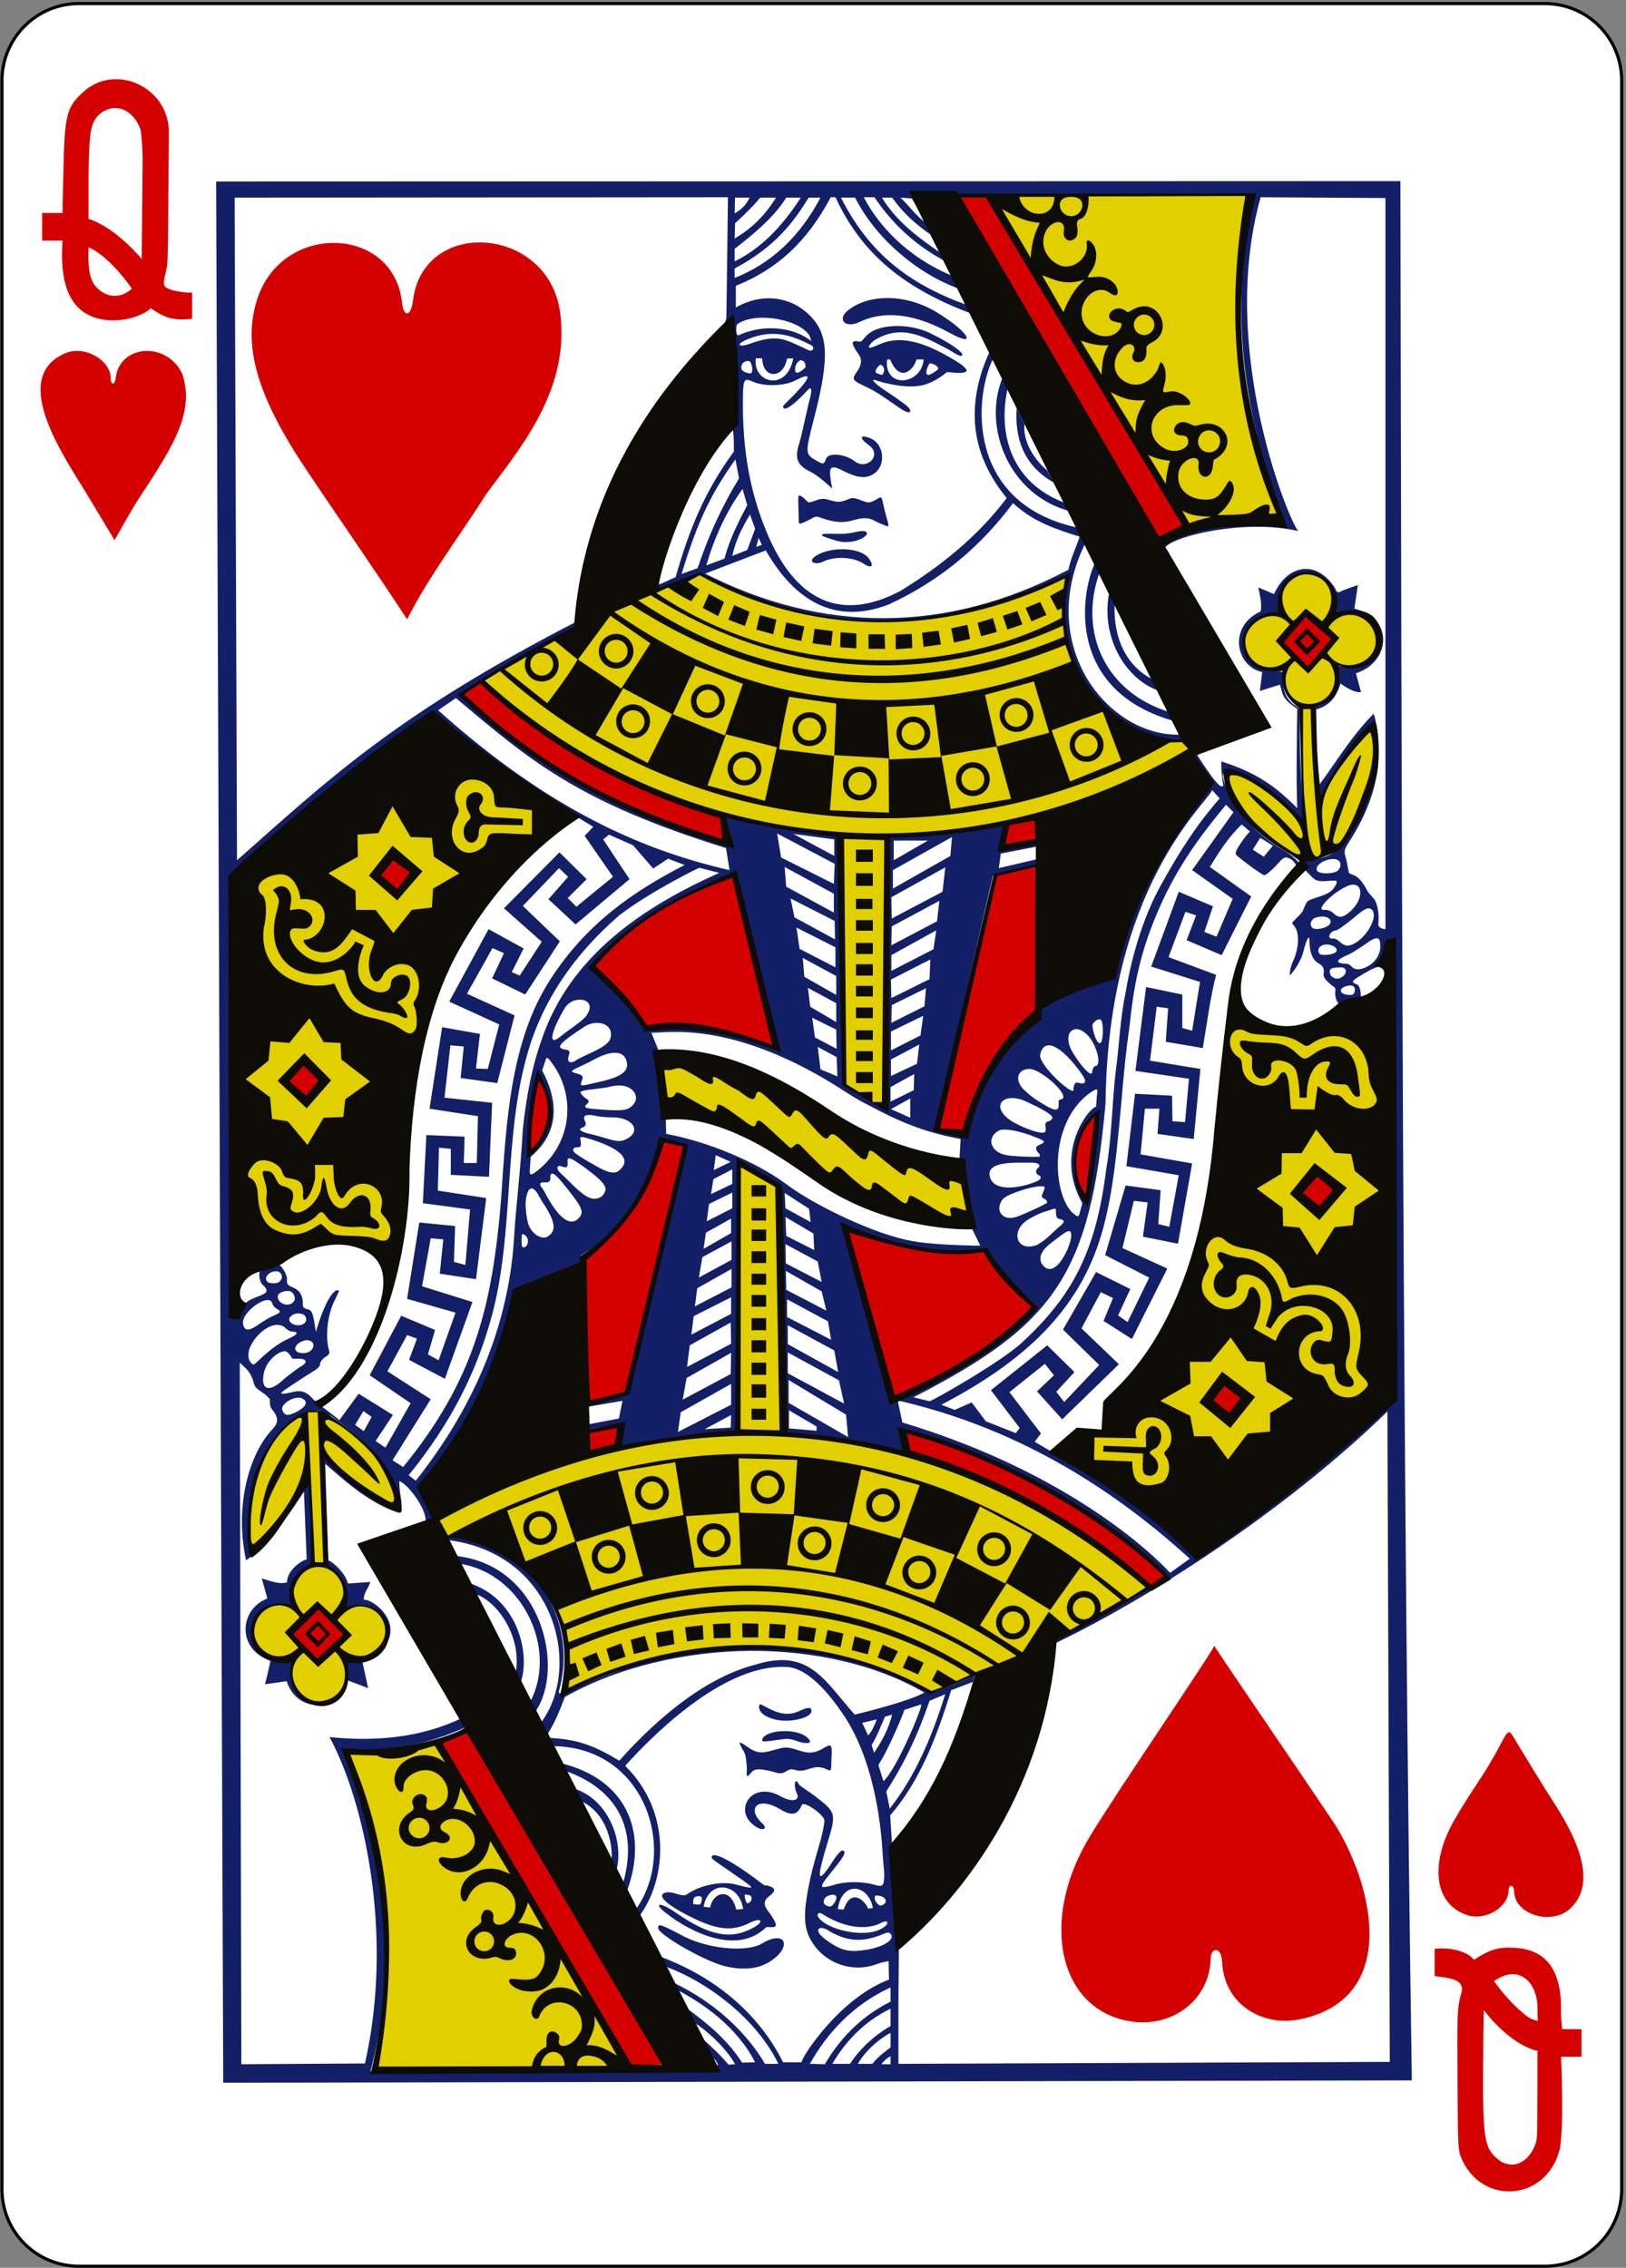 <?xml version="1.0" encoding="UTF-8"?>
<svg width="413px" height="576px" viewBox="0 0 413 576" version="1.1" xmlns="http://www.w3.org/2000/svg" xmlns:xlink="http://www.w3.org/1999/xlink">
    <rect x="0" y="0" width="413" height="576" fill="#808080" stroke="none"/>
    <!-- Generator: Sketch 61.2 (89653) - https://sketch.com -->
    <title>12H</title>
    <desc>Created with Sketch.</desc>
    <g id="Page-1" stroke="none" stroke-width="1" fill="none" fill-rule="evenodd">
        <g id="12H">
            <path d="M20.1,0.9 L392.3,0.9 C403.2,0.9 411.9,9.6 411.9,20.5 L411.9,556 C411.9,566.9 403.2,575.6 392.3,575.6 L20.1,575.6 C9.2,575.6 0.5,566.9 0.5,556 L0.5,20.5 C0.5,9.7 9.2,0.9 20.1,0.9 L20.1,0.9 Z" id="Path" fill="#FFFFFF" fill-rule="nonzero"></path>
            <path d="M20.1,0.9 L392.3,0.9 C403.2,0.9 411.9,9.6 411.9,20.5 L411.9,556 C411.9,566.9 403.2,575.6 392.3,575.6 L20.1,575.6 C9.2,575.6 0.5,566.9 0.5,556 L0.5,20.5 C0.5,9.7 9.2,0.9 20.1,0.9 L20.1,0.9 Z" id="Path" stroke="#000000" stroke-width="0.797"></path>
            <path d="M355.7,46 L54.9,46.1 L56.7,529 L358.6,528.4 C356.2,367.4 356,206.7 355.7,46 L355.7,46 Z M320.2,50.1 L351.9,50.3 L351.9,236 C351.9,236 349.9,235.9 350.1,234.6 C350.3,232.9 350.1,229.6 348.9,228.2 C348.4,227.6 347.5,226.7 347.2,226.1 C346.4,224.4 345,222.7 343.9,222.3 C343.4,222.1 342.7,221.9 342.6,221.6 C342.5,221.2 342.3,220.1 342.1,219 C341.5,216.3 341,216.4 342.7,213.8 C348.6,204.6 350.8,196.1 350.1,187.8 C349.9,185.2 349.2,181.8 348.9,181.3 C343.2,187 339.1,194 335.2,199.2 C334.3,191.8 334.5,186.2 334.3,180.2 C337.3,179.3 339.2,177.7 340.5,173.6 C340.5,173.6 343.7,176.1 345.7,175.8 L344.4,171 C353.1,168.3 354.3,157 344,154.6 L344.9,148.6 C344.9,148.6 341.8,149.6 340.4,150.3 C339.7,150.6 339.5,150.4 339.1,149.4 C334.3,141.9 326.9,143.5 323.6,150.9 L319.6,149.2 C320,151.2 320.6,153.3 320.2,155.3 C311.8,159.1 313.9,169.3 320.6,170.7 L320,175.5 L325.1,173.9 C325.8,176.1 325.5,177.5 329.5,180 C329.4,190 329.2,196.3 329.5,205.3 C324.2,199.9 319.2,196.2 310.2,193.4 C310.2,193.4 310.1,195.6 310.6,198.8 C310.8,199.9 310.7,199.7 310.2,199.7 C309,199.7 303.8,191.3 303.8,191.3 C303.8,191.3 303.2,191.3 302.7,191.8 C302.1,192.4 303.5,193.6 305.5,196.5 C307.8,200 307.6,199.8 305.8,201.4 C295.4,210.3 280.3,244 282.8,247.2 C276.2,247.6 250.5,260.2 245.8,286.2 C245.5,287.4 245,288.9 245,288.9 L237.6,287 C242.1,265.7 252.2,222.4 252.2,222.4 C252.2,222.4 259.3,220.4 263.5,219.9 L263.5,218.2 L253.7,220.5 L254.2,216.8 L263.5,215 L263.5,214.1 L253.7,215.4 L255.3,209.2 C255.3,209.2 233.3,212.4 225.4,212.2 C225.4,212.2 225.4,226.3 225.4,243.4 C223.8,256 223.1,280.6 223.1,280.6 L214.3,275.5 C213.3,257.5 213.1,211.9 213.1,211.9 L183.4,207.2 L184.4,214.3 C159.8,204.6 135.1,195.6 117,176.5 C128.2,167.9 146.8,159.4 146.8,159.4 L146.2,158 C100.3,181.7 83.3,198.1 60.2,218.5 L59.6,50.2 L184.9,50.1 L184.5,80.8 C184.5,80.8 184.3,81.6 184.1,81.9 C182.6,89.3 187,102.6 186.1,109 C186.5,111 186.4,114.7 186.4,114.7 C178.9,124.9 175,134.7 171.6,146.6 C170.3,147.1 168.4,148.2 167.1,148.5 L166.7,150.1 C169.6,148.5 178,145.9 178,145.9 C215.1,164 242.3,159.5 271.5,146.1 C266.8,162.4 277,183.2 293.6,187.5 C295.5,188 298.8,188.4 300.6,187.9 C302.5,187.4 296.4,173.5 293.7,173 C285.7,169.5 282.4,161.3 283.2,152 L281.9,149.8 C279.2,161.2 285.7,172.8 294.8,175.6 L297.2,180.9 C280.8,176 273.8,160.6 279.3,145.4 C279.4,135.9 273.3,131.7 270.4,127.7 C256.1,122.3 253.5,109.1 256,98.4 C262.6,101.2 251.5,89 251.5,89 C246.6,99.6 244.6,113 255.7,126.5 C248.5,136.1 239.1,143.7 228.7,150.1 C213.5,158.1 202,152.7 194.7,135.1 C190.3,124.5 188.7,114 188.7,102.9 C188.7,96.1 188.8,95.9 191.4,97 C193.8,98.1 199,98.2 202.1,96.6 C206.3,94.4 206.1,95.7 201.5,100.5 C200.2,101.8 198.9,103 198.9,103.2 C198.9,104.6 200.9,103.4 203.7,100.6 C204.7,99.6 205.5,98.6 205.8,98.6 C206.2,98.6 206.1,99.9 205.7,101.3 C205.5,101.9 205,104.2 204.5,106.4 C204,108.7 203.4,111.3 203.1,112.3 C201.8,116.2 202.2,118.1 206,119.9 C208,120.9 211.4,124.1 211.4,124.1 C211.4,124.1 210.6,120.5 210.9,119.4 C211.3,118 212.9,119 214.6,119.8 C218.3,121.6 220.4,121.6 222.4,120 C225.1,117.7 224.4,112.6 221,111.3 C218.5,110.3 218.1,111.2 220.6,113 C224.3,115.6 220.1,119.6 217,117.1 C214.5,115.2 210.2,114.9 209.8,116.6 C209.3,118.1 208.9,117.9 207.2,116.9 C204.5,115.3 204.5,115.1 206.7,106.5 C210.9,90.3 210.5,84.3 204.9,79.4 C200.8,75.7 193.9,74.1 186.9,78.1 L186.9,72.6 C197.3,68.4 204.9,61.6 211,50.1 L212.2,50.1 C218.3,63.2 228.1,72.7 246.6,79.6 C253.8,86.7 237.4,59.1 242.7,70.4 C232.9,66.6 224.2,59.3 219.4,50.1 L222.1,50.1 C224.9,54.2 230.6,61.6 240.8,66.7 C241.7,67.5 242.6,66.7 242.6,66.7 C242.6,66.7 234.1,53.4 232.7,50.2 L317.8,49.6 C315.1,70.3 311.3,92.9 326.3,133.2 C319.3,129.5 291.1,137.4 296.1,138.9 C298.6,136 316.5,131.8 329.8,134.9 C328.2,134.1 309.1,89.6 320.2,50.1 L320.2,50.1 Z M263.5,215 L263.6,218.2 L264.3,218 L263.9,214.8 L263.5,215 Z M186.7,50.2 L190.4,50.2 C189.6,51.9 188.4,53.2 186.6,54.2 L186.7,50.2 Z M193.1,50.2 L197.1,50.2 C194,55.2 190.6,58.2 186.6,60.6 L186.7,56.7 C189,54.6 191.2,52.5 193.1,50.2 L193.1,50.2 Z M199.7,50.2 L203.4,50.2 C198.4,57.9 193.2,63.1 186.6,66.4 L186.6,63.2 C190.7,60 196.5,55.4 199.7,50.2 L199.7,50.2 Z M205.4,50.2 L208.4,50.2 C203.2,60 196.1,66.8 186.6,70.6 L186.6,68.2 C196.9,62.7 201.5,56.5 205.4,50.2 L205.4,50.2 Z M213.6,50.2 L217.2,50.2 C222.1,60 232.4,69.3 243.7,73.4 L245.4,77.4 C230.6,72 220.7,64.2 213.6,50.2 L213.6,50.2 Z M224,50.2 L226.6,50.2 C229.3,54 232.6,57 236.4,59.6 L238.7,64.1 C233.6,60.6 227.8,56.4 224,50.2 L224,50.2 Z M228.7,50.2 L231.6,50.4 L235.4,56.7 C232.9,55.2 231,52.3 228.7,50.2 L228.7,50.2 Z M225.4,75.7 C221.5,75.7 217.9,76.8 215.3,78.9 C212.6,81.1 214.6,83.6 218.5,81.7 C225.2,78.6 233,80 241.3,84.6 C248.3,88.4 245.9,84.4 239.3,80.2 C234.8,77.1 229.9,75.7 225.4,75.7 L225.4,75.7 Z M193.7,80.7 C199.4,80.7 205.8,83.2 206,86.6 C202.2,83.5 194.7,81.9 187.5,85.2 C186.9,85.1 186.9,83.1 187.2,82.4 C188.8,81.2 191.2,80.7 193.7,80.7 L193.7,80.7 Z M228,82.8 C224.4,82.8 221.2,83.7 219.6,85.8 C218.8,86.8 218.6,86.9 217.8,86.7 C216.1,86.4 216.2,87.4 218.1,90 C219,91.3 218.9,92.7 217.6,94.5 C216.2,96.5 216.5,96.6 220.7,98.6 C223.9,100.2 226.5,102.4 229.4,104.2 C231.5,105.4 231.9,104.3 230,102.8 C229.3,102.3 227.4,100.9 225.6,99.7 C222.6,97.8 220.4,95.8 222.8,96.7 C223.9,97 224.2,97.2 225.4,97.4 C228.5,98.1 231.5,98.4 234.1,97.9 C236,97.5 238.4,96.3 240.4,94.6 C240.9,94.4 241.4,94.6 242.6,94.7 C247.3,94.9 246.3,93.5 239.5,89.8 C232.8,86.2 227.6,85.5 223.3,87.5 C221.5,88.3 220.5,88.6 220.7,88 C221,87.4 221.5,86.8 222.3,86.3 C229.2,82.2 234.8,85.6 240.8,88.7 C243.4,90.3 244.1,90.7 244.4,90.2 C244.8,89.6 241.5,87.2 237,85 C234.5,83.6 231.1,82.8 228,82.8 L228,82.8 Z M205.9,87.6 C207.1,88.1 206.5,89.4 205.5,89 C199.1,86.1 197.8,84.7 190.2,87.4 C187.7,88.3 186.7,87.5 189.8,86.2 C196.5,83.4 201.4,85.3 205.9,87.6 L205.9,87.6 Z M201.5,91 C199.8,99.8 191,97.1 192,91 L193.6,91 C193.7,96.3 199,96.3 199.9,91.1 L201.5,91 Z M252.3,91 L254.6,96 C249.5,108.7 256.4,125.7 271.6,129.8 C271.6,129.8 274,133.6 273.6,134 C245.2,127.8 247.4,100.6 252.3,91 L252.3,91 Z M225.3,91.3 L226.1,91.3 C228.6,97.4 232.1,93.9 232.8,91.3 L234.6,91.3 C234.1,97.8 224.5,98.9 225.3,91.3 L225.3,91.3 Z M203.3,91.5 C204.5,91.4 204.8,93.1 204.5,93.4 C204.4,93.5 202.3,95.5 202,94.3 C201.7,92.6 202.9,91.6 203.3,91.5 L203.3,91.5 Z M190,91.7 C190.1,91.7 190.2,91.7 190.3,91.7 C191,92.2 191.3,93.9 190.9,94.7 C190.5,95.1 188.8,94.5 188.4,93.9 C188,93 188.6,91.7 190,91.7 L190,91.7 Z M236.3,92.3 C236.9,92.3 238.4,93 238.3,93.7 C238.3,93.9 236.1,95.5 235.6,95.2 C234.7,94.7 236,92.4 236.1,92.3 C236.1,92.3 236.2,92.3 236.3,92.3 L236.3,92.3 Z M223.7,92.6 C223.7,92.6 223.7,92.6 223.7,92.6 C223.9,92.7 225.3,93.6 224.1,95.2 C224,95.3 222.5,94.8 222.4,94.6 C222.3,93.6 223.5,92.6 223.7,92.6 L223.7,92.6 Z M258.2,103.7 C257.8,111 259.7,118.1 267.7,122.6 L266,119.5 C264,117.9 259.7,113.2 260.2,107.7 L258.2,103.7 Z M186.8,116.7 L187.7,121.5 C183.3,128.8 180,135.9 177.2,144.3 L173.1,145.8 C176.4,135.2 179.4,126.9 186.8,116.7 L186.8,116.7 Z M188.6,124.2 L189.8,128.3 C187.7,132.3 185.4,136.7 184,141.9 L179.4,143.6 C181.4,136.7 184.4,130 188.6,124.2 L188.6,124.2 Z M203,125.9 C202.9,125.9 202.9,125.9 202.8,125.9 C202.7,126.7 202.8,129 202.9,132.6 C202.9,133.3 203.6,133 205.6,132 C207.3,131.1 207.1,131 208.8,131.6 C213.3,133.2 215.4,132.5 217.2,132 C219.9,131.3 221,131.6 222.6,132.5 C223.5,133 224.7,133.4 224.9,133.5 C226.1,134 225.7,133.4 224.8,130 C223.8,126.2 224.3,125.8 222.7,126.8 C222.4,127 221.4,127.5 220.9,127.6 C219.6,127.8 217.4,126.1 216,126.6 C212.8,127.9 212.8,127.5 209.9,126.8 C208.4,126.4 207,127.3 205.7,127.6 C205,127.8 204.1,125.9 203,125.9 L203,125.9 Z M257.3,127.8 C262.7,132.7 268.2,134.4 274.2,136.3 C273.5,138.8 272,141.5 271.4,144.7 C240.1,161.2 208.7,160.7 179.1,145.7 L194.5,139.8 C202.9,154.4 213.7,158.2 225.8,153.5 C239.2,147.3 249.3,138.5 257.3,127.8 L257.3,127.8 Z M190.5,130.7 L191.8,134.3 L189.8,139.7 L186,141.2 C186.8,137.5 188.2,134.5 190.5,130.7 L190.5,130.7 Z M218.7,134.9 C217.8,134.9 216.4,135.6 213.1,135.6 C211.4,135.6 210,135.5 209.3,135.6 C207.9,135.9 209.5,136.5 212.7,137.4 C215.9,138.3 219.7,136.9 220.2,135.6 C220.3,135.2 219.9,134.8 218.7,134.9 L218.7,134.9 Z M192.7,136.6 L193.5,138.4 L192.1,138.9 L192.7,136.6 Z M275.8,137.7 L278.1,143 C274.1,151.8 271.4,175.7 298.4,183.2 L299.6,186.6 C281.2,187 262.8,163.6 275.8,137.7 L275.8,137.7 Z M214,139.5 C211.4,139.5 208.6,140.1 206.8,141.5 C205.2,142.8 207.2,143.6 209.2,142.6 C211.9,141.3 216.4,141.4 219.1,143 C221.1,144.4 222.2,144.1 220.8,142 C219.8,140.4 217,139.5 214,139.5 L214,139.5 Z M331.9,145.399 C339,145.3 339.7,155.4 338.3,156.3 C338.7,156.2 339.9,155.8 341.6,155.8 C346.8,155.9 349.5,158.8 349.8,163 C350.1,167.2 346.9,169.5 342.3,169.3 C340.6,169.2 339.4,169 339.5,169.3 C340.4,172.6 339.3,177.7 334.9,179 C334.4,179.1 333.7,179.9 333.6,180.1 C333.3,185.4 334.8,203.7 334.8,203.7 C334.8,203.7 343.1,189.7 345,187.6 C348.7,182.6 349.3,183.1 349.3,191.4 C348.7,202.9 346.8,205.6 340.1,215.2 C337.2,219.4 330.3,217.2 330.9,220 C331,220.6 332.2,221.7 333.3,222.8 C334,223.5 334.7,223.9 336.4,223.8 C339.3,223.7 340.5,223.1 338.7,225.7 C337.3,227.7 332.4,228.1 331.9,229.2 C330.6,231.6 331.5,231.1 329.3,233.2 C327.6,235 328.2,234.1 329,235.6 C330.2,237.5 329.7,241.4 328.5,244 C327.5,246.1 327.6,247.7 327.6,247.7 C327.6,247.9 330.3,244.9 331.1,241.5 C331.8,238.7 332.6,237.2 332.6,238.8 C332.6,240.8 332.9,243.5 334.8,244.6 C336.2,245.4 336.4,246.2 336.2,247.3 C336,248.3 337.1,249.3 338.2,250.2 C338.5,250.5 339.3,250.8 339.2,251.4 C338.9,253.1 339.6,255.2 340.9,255.5 C341.5,255.8 345.1,255.5 345.7,253.4 C345.6,252.7 345.7,250.1 344.3,249.9 C343.3,249.4 343.4,249.2 344.9,248.2 C347.2,246.8 348.9,245.8 350,245.6 C351.5,245.4 353,243.7 353,243.7 L353.3,353.7 L304.8,395.4 C293.3,385.8 280.7,376.1 267.4,368.9 L262.8,366.2 L264.4,364.1 L256.4,353.6 L265.4,346.4 L267.7,349.3 L263.4,353.4 L269.8,360.5 L284.2,346.5 L274.7,337.4 L279.6,328.2 L282.7,329.7 L280.3,335.5 L287.5,340.1 L296.5,322.2 L285.1,317 L288,305 L291.5,305.4 L290.3,314.1 L299.2,315.9 L302.8,295.5 L289.7,293.2 L290.8,281.6 L294.5,281.6 L294,288 L303.2,289.3 L304.9,271.5 L292.1,269.4 L293.8,255.7 L296.7,256.1 L296.1,264.6 L305.5,266.2 C306.5,260.5 307.4,253.2 308.9,247.6 L296.8,243.1 L301.1,231.6 L303.8,232.5 L301.4,238.8 L310.3,242.6 L317.8,227.7 L307.3,220.2 C309.7,216.3 312,212.6 315.4,209.4 L317.5,211.2 C317.5,211.2 316.7,211.9 315.6,213.5 C314.2,215.5 313.7,216.5 313.9,217 C314.1,217.5 320.6,222.3 321.1,222.3 C321.7,222.3 323.8,220.3 324.9,219 C326.1,217.6 326.7,217.5 328,218.3 C328.2,218.5 328.6,218.8 328.8,219.1 C329.1,219.4 329.2,219.7 329.2,220 C329.2,220.2 329.2,220.4 329.1,220.5 C329.2,220.4 329.4,220.2 329.9,220 C330.8,219.5 328.2,217.2 326.1,216 C319.8,212.4 312.3,205.7 310.6,197.3 C310,193.5 319.7,198.1 326.4,204.8 C327.4,205.8 331.2,209.5 331.2,209.5 C330.6,199.8 329.8,189.9 330.3,180.1 L328.8,179.1 C326.7,177.7 325.9,175.3 325.7,172.9 C325.6,171.3 327,170.4 323.8,170.5 C317.1,170.6 313.3,164.3 317.3,158.9 C318.7,156.9 324.9,155.9 324.9,156 C323.7,149.2 328.4,145.8 331.9,145.399 L331.9,145.399 Z M329.5,220.2 C329.3,220.3 329.4,220.3 329.5,220.2 L329.5,220.2 Z M338.3,156.3 C338.2,156.3 338.1,156.4 338.1,156.4 C338.2,156.3 338.3,156.3 338.3,156.3 L338.3,156.3 Z M115.8,177.3 C134.5,193 146.4,203.6 184.4,215.4 L185.3,221 C163.4,216 139.6,205.8 111.3,180.4 L115.8,177.3 Z M110.2,180.9 C122,191.9 134.1,200.3 146.4,207.4 L150.7,210 L148.5,212.3 L155.7,222.7 L146.4,230.3 L144.2,228.1 L149,223.3 L142.1,216.5 L128,230.7 L137.6,239.2 L132,247.8 L130,246.9 L133,240.9 L124.1,236 L114.1,254.4 L126.8,260.2 L123.9,271.5 L120.9,271.4 L121.9,262.6 L112.3,260.9 L109.1,281.6 L121.4,283.5 L121.1,295.4 L117.8,295.4 L118,288.7 L108.3,288.3 L107.4,305.6 L119.4,307.2 L118.2,321.3 L115.3,320.5 L115.6,311.4 L106.5,310.5 L103.4,329.9 L115.7,333.4 L111.4,345.5 L108.7,344 L110.5,337.8 C108.2,336.8 101.9,334.2 101.9,334.2 L93.9,349.3 L104.3,356.4 L97.9,367.7 L95.4,366 L99.8,359.4 L91.1,354 L86.2,360.7 C84.1,358.9 80.3,356.4 78.9,354.7 C77.4,353.3 76.2,353.1 74.2,353.6 C72.6,354 71.1,354.2 71.5,353.7 C71.7,353.4 74.6,351.4 79.1,348.6 C80.4,347.8 81.4,347.1 81.3,346.4 C81.3,345.9 82,345 82.9,344.5 C83.9,343.9 83.7,343.3 83.5,342.7 C82.6,339.3 83.2,334 84.9,330.5 C86,328.1 86.4,327.7 85.7,327.7 C83.5,328 80.8,336 80.3,338.2 C80.1,338 79.9,335.9 79.7,335.1 C79.4,333.6 79.2,332.7 78,332.5 C76.6,332.2 77,331.5 76.9,330.4 C76.7,328.7 75.9,327.6 74.4,327 C73,326.4 72.8,326.2 72.9,324.8 C72.9,323.7 71.7,321.8 70.9,321.2 L66,322.9 C65.6,324.2 66.1,325.9 66.9,326.5 C69.3,328.8 65.8,328.8 63.3,330.3 C62.6,330.7 61.8,331.7 61.3,331.4 C59.7,330.9 59.9,335.6 58.3,335 L59,222.7 C72,209.2 110.2,180.9 110.2,180.9 L110.2,180.9 Z M307.9,200.7 L309.8,202.8 C304,209.4 299.7,216.1 295.1,224.4 C291.1,231.4 287.7,241.3 285.9,252.1 C284.5,258.7 284.3,265.4 283.4,272.1 C282.5,279.3 282.4,289.1 281,296.8 C278.4,317.8 272.5,329 259.7,340.9 C254.1,346.1 236.5,356 236.1,355.901 L232,354.9 C267.9,336.5 276.9,323.8 280.8,280.3 C281.4,225.6 306.2,204.4 307.9,200.7 L307.9,200.7 Z M311.4,204.4 L313.3,206.3 L302.8,221 L313.1,228.3 L309,237.9 L305.9,236.7 L308.1,230.2 L299.4,226.5 L292.4,245.5 L304.8,249.4 L302.8,261.8 L300.3,261.1 L300.3,252.6 L291.1,250.7 L288.4,272 L302,274 L301,285 L297.8,284.8 L297.7,278.3 L288.3,277.8 L286.1,296.2 L299.4,298.5 L297,311.6 L294.2,310.9 L294.8,302.3 L285.9,301.1 L280.7,318.8 L291.9,324.5 L286.4,335.8 L284,334.1 L287.1,327.4 L278.4,323.1 L270,337.7 L279.2,346.7 L270.3,356.1 L268.3,353.5 L272.9,348.5 L266,341.7 L251.7,353.1 L259,362.7 L258,364 L250.4,361 L246.8,356.2 L242.5,358.1 L239.1,356.8 C260.3,345.7 274.1,332.8 279.8,313.4 C282.9,302.7 283.8,290.9 284.9,279.1 C285.4,273 286,266.8 286.9,260.7 C287.9,250.8 289.5,242.5 293.5,232.9 C298.2,221.4 304.1,213.2 311.4,204.4 L311.4,204.4 Z M197.4,211.7 L212,219.4 L211.8,224.5 L198.4,217.8 L197.4,211.7 Z M201.5,211.8 L211.9,213.2 L211.9,217.4 L201.5,211.8 Z M154.7,212 L160.8,214.7 L165.9,220.6 L169.7,218.1 L173.9,219.7 C160.7,226.5 149,234.6 139.9,248.6 C129.7,264.2 128.6,284.6 127.3,304.3 C125.1,331.5 120.5,350.5 102.4,372.6 L99.7,370.9 L109.4,355.4 L98.4,348.3 L103.4,339.1 L105.9,340 L103.9,345.4 L113,350.2 L120,330.7 L107.2,326.7 L109.4,314.5 L112.6,314.8 L111.7,323.5 L120.9,324.9 L123.5,304.3 L111.2,302.4 L111.5,291.5 L114.5,291.8 L114.5,298.4 L124.2,298.9 L125,280.1 L112.9,278.8 L114.4,265.5 L117.8,265.8 L117,273.8 L126.3,275.1 L130.7,257.9 L118.6,252.4 L125.1,240.8 L128,242.1 L125,248.5 L133.4,252.6 L142.2,239.1 L132.8,230.1 L142,220.5 L144.3,222.7 L139.3,228.4 L146.2,234.8 L159.9,223.3 L153.2,213.2 L154.7,212 Z M241.8,212.6 L241.4,217.4 L226.8,225.7 L226.8,221 L241.8,212.6 Z M320.1,212.8 L323.3,214.8 L321,217.6 L318.2,215.8 L320.1,212.8 Z M235.7,213.5 L227,218.5 L227,213.5 L235.7,213.5 Z M338.7,218.2 C339.2,218.2 339.6,218.3 339.9,218.5 C340.8,219.1 340.6,220.5 339.7,221.2 C338.4,222.1 334.9,222 334.5,221.1 C333.9,219.7 336.7,218.1 338.7,218.2 L338.7,218.2 Z M199.3,220.2 L211.8,227 L211.8,231.8 L199.7,225.2 L199.3,220.2 Z M240.1,220.3 L239.4,226.5 L226.5,233.3 L226.4,227.9 L240.1,220.3 Z M177.6,220.4 L182.7,221.7 C163.7,230.2 144.9,242.5 137.6,264 C135.3,270.4 133.8,277.6 132.8,286.7 C132.3,296.4 131.1,305.9 130.6,313.9 C129.7,330.3 124.3,352.5 105.6,376.1 L103.8,374.7 C115.2,360.6 121.2,347.8 124.9,334.3 C130.7,312.8 127.8,289.1 134,267.5 C137.8,254.3 145.6,242.6 157.4,232.4 C165.7,226.1 177.6,220.4 177.6,220.4 L177.6,220.4 Z M186.3,222.2 C186.3,222.2 186.4,222.2 186.3,222.2 C191,237.8 196.7,266.1 196.7,266.1 C184.5,260.2 164.1,261.3 164.1,261.3 C164.1,261.3 152.7,246.5 150.4,245.3 C159.6,233 184.5,222.3 186.3,222.2 L186.3,222.2 Z M343.6,224.7 C346.4,224.6 346.2,228.9 342.6,231.8 C340.8,233.3 339.9,233.1 338.6,231.9 C338.2,231.4 337.1,231 336.2,231.1 C334.2,231.1 338.2,227 341.7,225.3 C342.4,224.9 343.1,224.7 343.6,224.7 L343.6,224.7 Z M200.8,228.2 L212,233.9 L212.1,238.6 L201.8,233 L200.8,228.2 Z M238.6,228.8 L238,234 L226.4,240.1 L226.5,235.3 L238.6,228.8 Z M347.5,230.7 C347.9,230.7 348.2,230.8 348.5,231.1 C350.1,232.9 347.1,238.2 343.7,239.8 C342.4,240.4 341.6,240.3 340.5,239.4 C340,238.9 339.2,238.3 338.7,238.4 C336.7,238.6 337.8,236.4 339.4,236.3 C339.8,236.3 342.6,234.2 344.6,232.5 C346,231.3 346.9,230.8 347.5,230.7 L347.5,230.7 Z M335.7,232.8 C338.2,232.7 339.1,234.8 336.1,235.7 C334,236.3 332.9,235.9 332.9,234.5 C333.3,233 334.6,232.9 335.7,232.8 L335.7,232.8 Z M202.3,235.6 L212.2,240.6 L212.2,245.7 L203.1,241 L202.3,235.6 Z M237.8,236.3 L237.1,241.1 L226.4,246.6 L226.4,242.6 L237.8,236.3 Z M349.7,238.3 C350.4,238.3 350.6,239.1 350.6,240.4 C350.6,242.6 349.1,244.7 346.9,245.7 C345.3,246.4 344.1,246.4 343.3,245.5 C342.9,245.1 342.4,244.8 342.2,244.8 C338.8,244.7 339.3,243.8 342.6,242.4 C343.8,241.9 346,240.3 347.1,239.6 C348.3,238.7 349.2,238.3 349.7,238.3 L349.7,238.3 Z M337,239.9 C338.7,239.9 340.2,241.1 339.2,241.9 C338.5,242.5 335.7,242.8 335.2,242.3 C334.3,241.2 335.2,239.9 337,239.9 L337,239.9 Z M203.9,243.3 L212.4,247.9 L212.4,252.7 L204.3,248.1 L203.9,243.3 Z M236.3,243.7 L236.1,248.7 L226.4,253.5 L226.3,248.8 L236.3,243.7 Z M340.7,245.7 C342.3,245.8 342.1,247.4 340.8,248.2 C339.8,248.9 338.5,248.5 338,247.7 C336.9,245.5 339.5,245.8 340.7,245.7 L340.7,245.7 Z M344,250.8 C344.3,251.3 344.1,252.3 343.6,252.6 C342.9,252.9 341,252.6 340.7,252 C340.5,251.6 340.5,251.3 341,250.9 C341.8,250.4 343.5,249.9 344,250.8 L344,250.8 Z M205.2,250.9 L212.4,254.8 L212.4,259.6 L205.8,255.7 L205.2,250.9 Z M235.2,251 L234.8,255.6 L226.4,259.8 L226.5,255.3 L235.2,251 Z M147.3,253.9 C149.1,253.9 150.5,255.1 149.4,257.2 C148.7,258.5 148.2,258.9 145.4,261 C144.2,261.8 143.2,262.6 143.1,262.7 C143,262.8 142.3,263.3 141.8,263.7 C139.2,265.5 140.1,261.8 143.3,256.3 C144.2,254.6 145.9,253.9 147.3,253.9 L147.3,253.9 Z M234.5,258 L233.8,263 L226.3,266.8 L226.3,262 L234.5,258 Z M206.3,258.5 L212.4,261.5 L212.5,266.4 L207,263.5 L206.3,258.5 Z M279.2,258.9 C279.4,258.9 279.6,259 279.7,259.1 C280.2,259.8 280.3,262.8 279.8,264.5 C278.9,266.5 277.3,261.4 277.5,260.2 C277.8,259.6 278.6,258.9 279.2,258.9 L279.2,258.9 Z M151.6,259.8 C154.1,259.8 155.8,261.4 155,263.9 C154,266.3 148.5,267.8 146,269.5 C144.4,270.3 144,269.4 144.5,268 C144.7,267.3 144.9,266.8 143.7,266.6 C140.7,266.2 142.5,264.7 148.1,261 C149.2,260.2 150.5,259.8 151.6,259.8 L151.6,259.8 Z M273.4,261.4 C274.3,261.4 275.3,261.9 276.4,263.1 C278.3,265.2 279.7,269.5 278.6,270.7 C277.8,270.6 277.4,271.8 277.4,272.3 C277.3,273.7 274.8,271.2 272.4,267.2 C270.5,263.9 271.4,261.4 273.4,261.4 L273.4,261.4 Z M171.1,262.1 C178.6,262 192.9,263.6 212.7,276 C215.2,277.6 217.7,279.3 220.6,280.7 C228.1,284.7 234.3,287.5 244,289.3 L243.7,294.3 C243.6,295.9 246.2,305 245,310.2 C243.2,310.2 246.7,311.7 246.7,311.7 L249,316.4 C249,316.4 237.1,316.3 231.7,315.2 C223,313.8 207.1,306.4 199.5,300.6 C191.5,294.8 179.5,289.9 169.2,288 L169.1,283.7 C169.1,283.7 168.1,269 167.3,266.9 L165.4,262.2 C165.7,262.5 167.7,262.1 171.1,262.1 L171.1,262.1 Z M233.5,265.3 L232.9,270.2 L226.3,273.3 L226.3,269.1 L233.5,265.3 Z M266.4,265.5 C268.2,265.5 271,267.7 274.2,272 C274.9,273 275.5,273.8 275.6,274.4 C275.7,274.9 275.4,275.2 274.8,275.2 C273.5,275 273.1,274.5 272.7,276.1 C272.6,276.5 272.8,277.2 272.4,277.1 C270.2,276.4 263.8,270 264.2,267.9 C264.5,266.3 265.3,265.5 266.4,265.5 L266.4,265.5 Z M207.7,265.9 L212.5,268.5 L212.7,273.4 L208.4,271.6 L207.7,265.9 Z M156.1,267.4 C157.6,267.4 158.5,267.9 159,269.1 C160.1,271.9 158.1,273.5 152.2,274.8 C147,276 147.2,276.1 147.9,274.2 C148.4,272.9 146.8,272.8 145.9,272.5 C144.4,271.9 145.6,271.8 150,269.6 C152.6,268.1 154.6,267.4 156.1,267.4 L156.1,267.4 Z M138.9,268.7 C139,268.7 139.2,268.8 139.5,269.1 C147,278.2 145.1,291.4 135.6,298 C134.5,298.7 134.5,298.1 134.6,296.6 L134.8,293.9 C134.8,293.4 145.7,286.7 137.7,271.9 L138.4,269.8 C138.6,269.1 138.7,268.7 138.9,268.7 L138.9,268.7 Z M261.5,271.5 C264.5,271.5 272.8,279 269.2,279.3 C268.8,279.3 268.9,279.9 268.9,280.2 C268.9,280.5 268.9,281.2 268.8,281.4 C268.5,282.1 267.6,281.9 266.1,281.1 C262.3,278.9 261.5,278.1 260.2,276.9 C257.6,274.5 258.3,271.5 261.5,271.5 L261.5,271.5 Z M232.2,272.8 L232.1,276.9 L226.2,279.8 L226.2,276.1 L232.2,272.8 Z M157.2,275.7 C161.2,275.6 163.4,279.5 159.5,281.6 C157.9,282.4 152.7,281.8 150.2,281.6 C147.5,281.4 149.1,280.5 149.2,280.3 C149.6,279.7 149.9,279.6 148.4,278.7 C147.3,277.5 146.6,277.2 149.5,276.8 C150.9,276.6 154.2,276.3 155.4,275.9 C156,275.8 156.6,275.7 157.2,275.7 L157.2,275.7 Z M278.5,276.7 C278.8,276.7 278.8,277.2 278.6,278.4 L278.4,281.1 C276.6,281.4 267.6,292.6 274.9,305.6 L274.3,307.9 C274,309 273.9,309.2 273,308.5 C267.5,304.7 265.7,285.4 277.1,277.4 C277.8,277 278.2,276.7 278.5,276.7 L278.5,276.7 Z M257.1,278.9 C258.2,278.9 259.5,279.2 260.9,279.9 C264.4,281.5 266.7,282.8 267.2,283.6 C267.5,284.1 267,284.6 266.3,284.8 C265.5,285 265.4,285.4 265.6,286.4 C265.6,287 265.7,287.6 265,287.7 C263.7,287.8 260.7,286.8 257.7,285.2 C252.6,282.4 253.3,278.9 257.1,278.9 L257.1,278.9 Z M231.2,279 L231.2,283.9 L226.3,281.7 L231.2,279 Z M149.6,283.2 C150.1,283.2 150.8,283.3 151.7,283.5 C152.8,283.7 154.5,283.8 155.4,283.8 C160.9,283.7 163.2,287.6 158.7,289.5 C157.4,290 156.9,290 153.5,289 C151.9,288.5 149.9,288 149,287.8 C147.4,287.3 146.8,286.8 147.9,286.4 C148.9,286.1 149,285.4 148.4,284.4 C148.2,283.6 148.5,283.2 149.6,283.2 L149.6,283.2 Z M278.4,283.2 C277.6,290.9 277,296.8 275.8,304.3 C275,304 269,289.9 278.4,283.2 L278.4,283.2 Z M255.1,286.9 C256.9,286.9 260,287.6 262.9,288.8 C265.5,289.8 265.8,290 264,290.8 C262.9,291.3 263.1,291.7 263.4,292.4 C263.9,292.9 264.8,294 263.4,293.8 C261.7,293.9 257.1,293.7 255.7,293.4 C251.5,292.7 250.4,288.9 253.8,287.1 C254.1,287 254.5,286.9 255.1,286.9 L255.1,286.9 Z M147.8,288.8 C148.2,288.8 148.9,289 150.2,289.4 C157.7,291.8 160.7,294.6 157.1,297.4 C156,298.2 154.4,297.9 151.3,296.1 C148.1,294.3 146.5,293.3 145.9,292.7 C145.3,292.1 145.6,291.4 146.5,291.4 C147.7,291.5 147.6,290.9 147.5,289.8 C147.3,289.2 147.3,288.8 147.8,288.8 L147.8,288.8 Z M168,289.5 L173.8,290.8 L159.4,353.6 C159.5,354.3 154.7,354.1 148.4,356.7 C148.1,357.1 148.2,357.5 148.2,357.5 L158.1,355.8 L157.2,360.3 L148.2,362 L148,363.3 L158.3,361.4 C158.3,361.4 157.9,365.7 157.6,367.3 C157.6,367.3 176.8,364.5 184,363.8 C185.1,363.7 187.1,363.7 187.1,363.7 C187.1,363.7 187.3,314.1 187.3,308.7 C187.3,302.9 187.3,295.9 187.3,295.9 L197.2,301.5 L198.8,364 L229.9,369.1 C227.5,357.4 295.9,400.8 295.9,400.8 L284.4,406.8 C282.7,408.1 267.9,416.2 267.9,416.2 L266.5,418.1 C290.3,407 326.4,383.9 352.4,358.5 L353,523.7 L228.2,524.2 C228.2,524.2 228.2,516.2 228.2,508.7 L228.3,494.9 C227.8,486 229.3,476.3 226.6,468.9 L226.1,461.1 C233.8,452.2 238,440.9 241.6,429.3 C241.6,429.3 245.3,427.9 247.1,427.2 L247.7,424.9 C244.1,426.7 235.9,429.8 235.9,429.8 C236.8,429.1 218.4,421.4 207.1,419.6 C188.4,416.6 163.3,419.7 143.2,429.6 C142.2,430.3 141.8,430.3 142,429.4 C146.7,412.5 136.9,395.5 119.6,390.6 C115.9,389.6 113,389.6 113,389.6 L113.3,391.1 C141.4,394.3 148,424 137.2,437.8 C134.4,442.4 133.9,443.7 139.9,443.5 C164,443.3 172.3,470.2 161.4,485.1 C161.4,485 162.3,486.8 162.3,486.8 C169.1,477.8 171,460.6 158.8,448.5 C167.8,438.5 185,422.5 199.9,423.4 C205.3,423.7 210.7,430.3 214.2,435.5 C221.7,446.6 223.7,462.1 224.2,470.9 C224.3,473.2 224.6,474.9 224.6,476.1 C224.6,479.6 223.9,479.2 221.7,478.6 C218.8,477.9 214.9,477.8 212,478.7 C207.3,480.1 208.1,479.3 212.2,474.2 C214.6,471.2 215,470.2 214,470 C213.7,469.9 212.6,471 211.3,473.1 C207.2,479.4 207.5,476.8 210.5,467 C212.4,460.6 212.2,460.2 207,456.2 C205.3,454.9 203.1,453.6 202.9,453.2 C201.9,451.1 201.5,453.7 202.4,455.5 C203.3,457.2 201.4,458 198.2,456.2 C190.6,452 185.7,460.5 192.4,464.2 C194,465.1 194.9,464.3 193.7,463.2 C189.5,459.4 192.4,456.1 198.1,459.5 C201.4,461.5 202.6,460.8 203.7,458.4 C204.3,457.4 209.4,461 209.4,462.4 C209.4,463.3 208.8,466.3 208.2,468.2 C206.6,473.8 206.1,475.5 205.4,479.1 C204.1,485.7 204.2,489 205.5,491.9 C208.6,498.4 216.2,501.4 222.9,498.8 C223.9,498.4 225.7,498.1 225.7,498.1 L225.8,502.8 C212.7,507.8 203.2,523.3 203.6,523.8 L198.9,523.8 C192.7,511.4 181.7,502.2 167.8,497 C167.8,497 166.1,494.2 167.6,499.3 C167.7,501.3 169.8,504.2 171.6,505.2 C178.2,508.6 187,514.5 191.8,523.8 L188.5,523.9 C184.5,517.7 179.2,513.6 174.2,509.9 C173,509.7 175.1,521.1 179.8,524.6 L94.1,526.1 C100,503.2 101.1,477.9 87.4,444.6 C98.7,445.3 108.8,442.9 118.1,438.8 L117.3,436.4 C106.8,441.4 95.2,442.4 83.7,441.2 C92.5,457.4 100.1,491.4 92.7,524.1 L61.3,524.3 L60.9,346.1 C60.9,346.1 62.1,347.2 62.5,347.6 C63.5,348.6 64.2,350.1 64.4,351.1 C64.8,352.5 65.1,352.6 67.1,354 C68,354.7 68.6,355.3 68.6,355.7 C68.5,356.1 68.5,357.4 69.2,358.1 C70.9,360.2 70.6,361.5 69.3,362.9 C63.3,369.2 59.5,382.4 62.5,396.3 C69.7,391.5 77,378.9 77.2,378.9 L77.9,396.1 C77.3,396 72.9,398.5 72.9,401.9 C70.9,402.5 68.5,401.5 66.5,400.9 L67.9,406 C60.6,408.9 60.2,419 68.7,421.8 C68.7,421.8 67.9,425.7 67.3,427.8 L72.8,427 C76,436.6 88.3,433.5 88.3,426.8 C88.3,426.8 92.1,428.2 93.5,428.8 L92.1,422.3 C106.1,415.3 95.6,406.2 92.4,406.3 C92.4,404.5 93.3,403.9 94.1,401.8 L88.4,402.2 C87.4,398.8 83.6,396.1 83.4,396.4 L82.6,371.8 C86.9,375.5 91.1,379.4 96.7,382.3 C101.9,385 102.5,384.4 101.7,379.7 C101.4,377.6 101.4,376.2 101.4,376.2 C103.4,376.7 108.3,383.1 108.1,386.3 C109.9,388.7 111.5,382.3 106.9,376.9 C119.3,363.9 128.8,342.4 130.8,327.7 L147.3,321.1 L147.5,318.9 C159.1,311.8 164.9,301.4 168,289.5 L168,289.5 Z M181.8,293.4 L185.6,295.1 L181.3,297.2 L181.8,293.4 Z M145.2,294.4 C145.9,294.7 147,295.5 148.6,296.6 C151.8,299 153.7,300.6 153.8,302 C153.8,302.7 153.3,303.6 152.5,304.1 C150.5,305.1 148.7,304.3 144.5,300 C143.1,298.6 142.2,297.9 141.8,297.3 C141.3,296.6 141.7,295.9 142.5,296.2 C145.8,297.6 142.8,293.3 145.2,294.4 L145.2,294.4 Z M261.5,295.3 C262.2,295.3 262.8,295.3 263.1,295.4 C264,295.6 264.3,296.1 263.7,296.6 C262.8,297.4 263.1,298.2 264,298.6 C264.6,298.9 264.4,299.5 263.6,299.9 C263.2,300.1 262.5,300.4 261.6,300.7 C256.4,302.3 252.6,301.8 251.6,299.4 C250.5,296.6 252.7,295.3 259,295.3 C259.9,295.3 260.8,295.3 261.5,295.3 L261.5,295.3 Z M186,297 L186,300.7 L180.6,303.3 L181.2,299.5 L186,297 Z M140.3,298.1 C140.8,298.1 141.6,298.9 142.7,300.2 C147.9,306.6 148.6,307.8 146.9,309.5 C144.9,311.5 142.1,309.6 139,304 C138.6,303.3 138.1,302.3 137.8,301.9 C136.7,300.6 137.2,300.2 138.6,300.3 C139.4,300.4 139.7,300.1 139.8,299.3 C139.7,298.5 139.9,298.1 140.3,298.1 L140.3,298.1 Z M264.6,301.3 C265.5,301.3 265.5,301.6 265,302.7 C264.7,303.7 264.1,304 265.5,304.6 C265.7,304.7 266.2,305.3 265.8,305.6 C264.7,306.3 259.9,308.5 258.1,309.1 C254.7,310.2 252.6,307.5 254.6,304.7 C255.4,303.5 261.2,301.5 264.1,301.3 C264.3,301.3 264.5,301.3 264.6,301.3 L264.6,301.3 Z M137.6,305 C141,310.1 141.5,312.5 139.2,314 C137.8,315.1 134.7,313.5 134,310.2 C133.5,307.7 133.2,305 134,302.9 C135.3,299.8 137.2,304.5 137.6,305 L137.6,305 Z M186,302.9 L186,306.9 L179.5,310.2 L180.1,305.8 L186,302.9 Z M199.3,303 L205.5,307 L205.9,310.4 L199.5,306.9 L199.3,303 Z M267.9,307 C268.1,307 268.2,307.1 268.2,307.3 C268.2,307.8 268.1,309.5 269,309.6 C270.8,309.9 270.4,310.5 268.8,311.8 C267.1,313.3 265.5,315.1 263.4,316.2 C258.1,318.2 256.4,312.5 261.4,309.6 C263.1,308.6 264.7,307.9 265.9,307.6 C266.9,307.3 267.6,307 267.9,307 L267.9,307 Z M199.5,309.1 L206.6,313.3 L206.8,317.5 L199.7,313.9 L199.5,309.1 Z M185.7,309.5 L185.7,313.2 L178.7,317.2 L179.3,313.1 L185.7,309.5 Z M214.6,312.5 C216.6,313.4 241.9,320.4 250.2,318 C250.2,318 257.4,328.3 262.7,332 C254.5,344 226.7,355.9 226.7,355.9 L214.6,312.5 Z M271.5,312.7 C272,312.7 272.1,313.1 272.1,314 C272,316.5 267.9,325.7 264.6,321 C263.7,319.2 264.6,317.4 267.5,315.3 C269.7,313.6 270.9,312.7 271.5,312.7 L271.5,312.7 Z M133.8,314.2 C134.4,314.9 134.1,317 132.8,316.8 C132.4,316.8 132.4,314.6 132.6,313.5 C133,313.3 133.6,313.9 133.8,314.2 L133.8,314.2 Z M185.8,315.3 L185.8,320 L177.5,324.5 L178.4,319.3 L185.8,315.3 Z M199.5,316 L207.7,320.4 L208.7,325.6 L199.6,320.9 L199.5,316 Z M185.8,322.3 L185.8,327 L176.5,331.8 L177.1,327.2 L185.8,322.3 Z M199.6,322.8 L208.7,328 L209.9,332.9 L199.7,327.6 L199.6,322.8 Z M70.1,322.9 C71.6,322.9 72.1,324.5 71,325.5 C70.3,326.2 68.1,326 67.9,325.5 C66.9,324.6 68.3,322.9 70.1,322.9 L70.1,322.9 Z M72.9,327.9 C73.1,327.9 73.3,327.9 73.5,327.9 C74.6,328.2 75.3,329.7 74.6,330.6 C73.4,332.2 70.2,331.1 70.6,329 C70.7,328.5 71.9,327.9 72.9,327.9 L72.9,327.9 Z M185.7,329.5 L185.7,333.7 L175.6,339 L176.2,334.3 L185.7,329.5 Z M199.9,330 L210.3,335.6 L211.1,340.3 L199.9,334.5 L199.9,330 Z M67.9,330.2 C68.4,330.2 68.8,330.3 69,330.7 C69.2,331 69.4,331.9 70.1,332.3 C71.5,333.1 71.6,333.3 69,334.4 C67.9,334.9 65.8,336.3 65.1,336.8 C62.8,338.3 61.9,337.8 61.7,336 C61.6,333.7 65.7,330.3 67.9,330.2 L67.9,330.2 Z M75.7,333.6 C76.2,333.6 76.7,333.7 77.1,333.9 C78,334.5 78,335.6 77.2,336.2 C75.3,337.4 72.3,335.7 73.9,334.3 C74.3,333.9 75,333.6 75.7,333.6 L75.7,333.6 Z M185.6,335.9 L185.7,341.3 L174.5,347.2 L175.2,341.7 L185.6,335.9 Z M70.2,336.5 C70.9,336.5 71.6,336.6 72.3,337.1 C73,337.9 73.8,338.2 74.2,338.2 C76.1,338.3 75.5,339 73.5,339.9 C70.7,341.2 68.7,342.8 66.7,344.6 C64.6,346.5 64.5,347 63.8,346.2 C61.2,343.3 66.2,336.8 70.2,336.5 L70.2,336.5 Z M200.1,336.6 L211.9,343 L212.9,348.5 L200.1,341.4 L200.1,336.6 Z M77.9,340.4 C78.4,340.4 78.8,340.5 79.2,340.8 C80,341.5 79.6,342.8 78.4,343.4 C77.4,343.9 75.8,343.7 75.3,343.2 C74.2,342.1 76.2,340.5 77.9,340.4 L77.9,340.4 Z M72.2,343.2 C72.9,343.1 73.6,344 74.2,345 C74.4,345.2 75.2,345.1 75.8,345.1 C78,345.1 78.3,346.1 76.2,347.2 C75.6,347.6 73.5,349.1 72.1,350.3 C68.4,353.8 66.4,353 66.9,349.4 C67.3,346 70.3,343.4 72.2,343.2 L72.2,343.2 Z M200.1,343.5 L213.1,350.6 L214.4,356.5 L200.1,348.8 L200.1,343.5 Z M185.7,343.6 L185.6,349 L173.4,355.5 L174.4,350 L185.7,343.6 Z M200.3,350.5 L214.9,359.3 L215.4,365 L200.3,356.3 L200.3,350.5 Z M185.7,351.5 L185.7,356.8 L172.2,363.7 L172.9,358.7 L185.7,351.5 Z M75.8,355 C76.2,355 76.5,355 76.7,355.2 C78.3,355.9 77.9,357.2 75.5,358.5 C73.1,359.8 72.2,359.6 71.7,358.1 C71.3,356.8 73.9,355 75.8,355 L75.8,355 Z M228,355.7 C253.3,361.5 278.2,374 302.2,395.9 L297.2,399.5 C297.2,399.5 276.1,375.4 229.2,361.3 L228,355.7 Z M200.4,358.2 L207.4,362.3 L207.4,363.4 L200.4,362.8 L200.4,358.2 Z M80.7,358.2 C81.2,358.2 81.7,358.5 84.2,359.7 C94.3,367 98.3,371.4 100.8,379.4 C102.3,384.2 102.3,384 97.3,381.4 C92.7,378.9 86.3,374.8 82.2,369.6 C81.5,382 83,397.5 83,397.5 C89.3,400.6 87.3,408.7 87.2,408.7 C103.4,404.3 99.9,425.7 87.8,421.1 C90.7,437.2 72.3,435.9 74.2,422.1 C59.6,421.5 62.2,405.6 74.3,407.8 C73,402.9 74.8,399.5 79.3,397.4 L78.6,376.4 C78.6,376.4 66.7,393.5 64.7,393.3 C63.5,393.1 61.8,391.2 64.7,376.2 C66.2,368.4 74.5,358.9 79.2,358.6 C80,358.3 80.4,358.2 80.7,358.2 L80.7,358.2 Z M92.3,358.4 L94.4,359.9 L92.4,363.5 L90.2,361.9 L92.3,358.4 Z M185.7,359.4 L185.6,362.6 L179,363 L185.7,359.4 Z M113.6,395 C112.6,395 115.3,395.6 116.9,397.2 C132.4,399.6 141.8,418.5 134.7,432.2 C133.8,432.8 135.2,435.8 136,434.7 C143.5,424 137.9,397.7 115.9,395.2 C114.7,395.1 114,395 113.6,395 L113.6,395 Z M119.5,402.2 C118.3,405.6 117.9,406.4 121.1,405 C126.7,407.1 132.8,416.2 130.9,425.4 C130.3,426.5 131.4,424.7 132.1,427.7 C134.8,421.1 132.1,406.5 119.5,402.2 L119.5,402.2 Z M190.9,419.3 C206.7,419.3 222.4,422.7 234.8,429.9 C230.6,432.3 217.1,435.5 217.1,435.5 C209.5,427 205.6,418.5 191.9,422.8 C177.5,426.5 164.6,439 157.3,447.2 C150,442.8 146,441.8 139.6,441.4 C139.2,441.4 138.7,443 139.1,440.4 C141,437.5 142.2,434.3 143.5,431 C157,423.4 174.1,419.4 190.9,419.3 L190.9,419.3 Z M240.1,430.3 C236.9,440.5 232.9,450.5 226,459.4 L225.1,455 C231.6,445 234.7,436 236.1,432 L240.1,430.3 Z M234,432.9 C234.4,433.5 227.7,449.5 224.4,452.4 L223.1,448.3 C225.8,444.2 229.8,434.4 229.7,434.3 L234,432.9 Z M193.1,432.9 C192.9,432.9 192.8,433.1 192.8,433.5 C192.8,435 194.3,436.1 197.1,436.8 C200.9,437.6 206.1,436.3 206.1,434.6 C206.1,433.6 205.4,433.5 203.2,434.5 C200.5,435.8 198.1,435.5 194.6,433.6 C193.9,433.2 193.4,432.9 193.1,432.9 L193.1,432.9 Z M226.6,435.5 C225.6,439.4 224,442.2 222,445.2 L221.4,443.2 C222.8,441 223.7,438.4 224.8,436 L226.6,435.5 Z M222.7,436.7 C222.2,438 221.6,439.6 220.5,440.8 L219,437.6 L222.7,436.7 Z M198.9,439.7 C196.4,439.7 193.8,440.6 193.6,441.9 C193.5,442.6 194.5,442.3 199.2,441.7 C201.7,441.4 202.9,442.9 205.2,442.7 C206.4,442.6 205.3,441.5 204.9,441.2 C203.6,440.1 201.1,439.6 198.9,439.7 L198.9,439.7 Z M188,442.6 C187.7,442.6 188,443.3 189,445 C189.5,445.9 189.6,447.7 189.7,448.9 C189.6,451.7 189.6,451.6 191,450 C191.9,449.1 193.6,449.3 196.3,450 C198,450.5 198.5,450.6 199.7,449.9 C201.1,449 201.4,449.5 202.6,449.7 C203.8,449.9 204.8,449.5 206.1,449.1 C207.7,448.7 208,448.8 209.3,449.1 C211.4,450.1 211.1,450 211.2,446.5 C211.4,443 211.2,442.8 209.2,444 C207.3,445.1 205.9,445.6 202.9,444.6 C199.7,443.5 199.2,443.8 196.9,444.4 C194.1,445.2 192.8,445.5 190.6,444.2 C189.3,443.3 188.3,442.6 188,442.6 L188,442.6 Z M142.7,447.9 L143.9,449.9 C155.1,453.9 162.7,463.1 158.2,478.5 L159.3,480.2 C164.9,464.6 158.5,451.8 142.7,447.9 L142.7,447.9 Z M146.2,454.4 L147.7,457.5 C156.1,461.6 155.6,472.8 155.2,472.4 L156.5,475.3 C158.6,468.1 154.8,457.4 146.2,454.4 L146.2,454.4 Z M181.4,471.2 C181.1,471.2 180.9,471.3 180.8,471.5 C180.6,472.1 181.2,472.4 185.1,475.1 C188.4,477.4 191,479.1 190.8,479.4 C190.7,479.6 188.6,479.1 187.1,478.7 C183.2,477.6 177.6,478.9 174.4,481.2 C173.6,481.7 172.2,481.1 171.1,480.8 C170.6,480.7 169.6,480.5 169.1,480.7 C166.7,481.3 169,483.6 174.9,486.6 C182.1,490.3 186,490.6 190.4,488.4 C193.3,486.9 194.4,488 191.2,489.7 C185.6,492.7 180.3,491.8 171.5,485.7 C167.4,482.9 165.8,483.4 169.3,486 C175.4,490.8 187.3,496.7 194.6,489.5 C194.9,489.4 195.5,489.5 195.9,489.5 C197.4,489.5 197.5,489 195.9,486.5 C194.9,485 193,483.4 195.4,481.6 C197.2,480.2 197,479.5 194.9,478.9 C194.3,478.8 194.4,479.1 193.5,478.4 C188.2,474.3 183.2,471.2 181.4,471.2 L181.4,471.2 Z M183.6,479.4 C185.8,479.5 187.9,481.1 188.6,484.1 C188.7,484.4 188.7,484.6 188.7,484.9 L187,485 C185.5,478.9 180.9,480.9 180.4,484.5 L178.7,484.3 C179.3,480.9 181.5,479.3 183.6,479.4 L183.6,479.4 Z M221.7,484.6 L220.5,484.8 C219.7,482.6 216.1,479.5 214.3,485 L212.8,484.9 C213.9,477.5 220.6,478.6 221.7,484.6 L221.7,484.6 Z M212.3,481.5 C212.8,482.2 211.9,483.4 211.4,484 C210.9,484.5 209.8,484.1 209.4,483.6 C209,483.1 209.3,482.1 210,481.7 C210.7,481.3 211.8,481 212.3,481.5 L212.3,481.5 Z M190.8,481.7 C191.3,482.9 189.9,483.7 189.7,483.3 C189.4,483.2 189,481.3 189.2,481.2 C189.7,481.2 190.6,481.3 190.8,481.7 L190.8,481.7 Z M223.2,481.5 C224,481.6 224.8,481.9 225,482.8 C225,483.4 224.3,484 223.6,484 C223.3,484 222,483.1 222.2,481.7 C222.4,481.3 222.7,481.5 223.2,481.5 L223.2,481.5 Z M178.2,481.9 C178.5,482.3 178,483.6 177.8,483.7 C177.7,483.8 176.1,483.7 176.1,483.6 C176.1,483.5 175.9,482.5 176.4,481.9 C176.9,481.6 177.9,481.4 178.2,481.9 L178.2,481.9 Z M208.2,485.9 C208.4,485.9 208.7,486 209,486.2 C213.6,489.2 219.6,490.6 223.8,488.4 C224.8,487.9 225.4,487.9 225.4,488.4 C225.4,488.9 224.3,489.9 222.4,490.5 C218,491.8 210.7,490.1 208.2,487.4 C207.4,486.6 207.6,485.9 208.2,485.9 L208.2,485.9 Z M167.7,489 C167.3,489 167.1,489.2 167.2,489.8 C167.5,491.6 179.9,498.7 185,499.6 C189.2,500.4 192.5,500 195.1,498.5 C201.4,494.8 199.8,489.9 193.6,493.6 C189.5,496.1 178.9,494.9 172.7,491.3 C170,489.9 168.4,489.1 167.7,489 L167.7,489 Z M223.4,491.6 C225,490.9 225.6,490.7 226,491 C227.6,492.3 225,494.4 220.2,495.2 C216.4,495.8 214.1,495.9 209.8,492.7 C206.4,490.2 208,489 210,490.1 C215,493.2 218.8,493.3 223.4,491.6 L223.4,491.6 Z M168.8,499.4 C179.7,503.3 192.2,512.8 197.7,524.2 L194.3,524.2 C190.5,517.7 183.1,509.3 170.9,503.5 C169.8,502.6 169.2,501 168.8,499.4 L168.8,499.4 Z M226.2,504.8 L226.2,508.4 C219.4,511.8 213.8,517 209.5,524.3 L205.7,524.2 C210.1,516.4 216.6,509.2 226.2,504.8 L226.2,504.8 Z M226.2,510.2 L226.2,514.6 C221.9,517.1 218.4,520.4 215.9,524.2 L211.4,524.2 C215,518.1 219.9,513.2 226.2,510.2 L226.2,510.2 Z M176.1,513.6 C179.4,515.5 184.7,520.5 186.7,524.3 L185,524.4 C183.2,522.1 180.4,519.6 178.1,517.5 C176.6,515.8 176.1,513.6 176.1,513.6 L176.1,513.6 Z M226.2,516.4 C226.3,516.4 226.3,516.4 226.2,516.5 L226.2,520 C226.2,520.1 223,522.2 221.6,524.2 L217.9,524.2 C220.4,519.7 225.7,516.4 226.2,516.4 L226.2,516.4 Z M226.2,522.3 L226.2,524.3 L223.9,524.3 C224,524 225.3,522.6 226.2,522.3 L226.2,522.3 Z M181.2,522.8 C181.9,523.2 182.4,524.5 182.4,524.5 L181.8,524.6 L181.2,522.8 Z" id="Shape" fill="#131F67" fill-rule="nonzero"></path>
            <path d="M87.7,445.3 C95.3,445.5 111.4,442.7 111.1,443 C111.1,443 160.9,525.8 158.9,524.9 C158.3,525.9 95.1,525.9 95.1,525.9 C93.7,525.9 108.5,495.2 87.7,445.3 L87.7,445.3 Z M110.3,387 C134.6,366.9 160,366.7 187.3,364 L187.9,295.7 L197.8,301.6 L198,364.2 C234,366.9 265.1,380.1 291.802,403.2 C292.1,403.7 253.2,424.5 236.1,430.1 C222.9,420.4 187.9,414.2 164.7,421.7 C158.3,423.8 150.5,427 142.9,429.5 C148.4,396.5 122.6,391.6 113.6,390.1 C112.4,389.8 111.1,387.4 110.3,387 L110.3,387 Z M79.1,397.7 C79.5,390.7 79.1,383.6 78.5,376.5 C78.4,374.9 64.3,397.9 63.5,392.3 C61.5,378.3 68.5,360.6 79.4,358.4 C80.5,356.9 102.1,370.3 101.1,381.9 C100.8,385.7 81.8,369.2 81.7,370.2 C81.3,372.1 82.3,397.9 82.9,397.9 C88.4,401 87.2,404.9 87.8,408.2 C91.5,407.2 97.7,408.5 98.4,413 C98.1,422.3 87.8,421.8 87.8,421.8 C89.2,426.3 87.3,433.4 80.7,433 C76.1,433.2 72.5,426.2 74.3,422.1 C73.7,423.1 62.4,420.6 64.1,413.9 C65,410.4 66.7,406.6 74.1,408.2 C73.7,403.7 74.8,399.3 79.1,397.7 L79.1,397.7 Z M99.7,316.4 C98.7,316 61.5,314.1 61.5,314.1 L63.4,223.5 C82.4,179.9 153.9,200.3 142.5,209.6 C108.3,231.9 103.1,272.7 99.7,316.4 L99.7,316.4 Z M168.3,279.1 L167.2,269 C164.3,262.8 243.3,299.2 244.2,300 L246.5,310.7 C246.9,315.5 196.2,291.7 168.3,279.1 L168.3,279.1 Z M312,261.4 C310.8,302.1 304.6,329.6 280.9,362.8 C280.2,363.9 273.6,366.7 273.1,367.6 C276.5,372.9 295.8,380.8 304.7,385 L351,357.4 C351.5,357.4 349.4,260.8 349.4,260.8 L312,261.4 Z M329.5,217.2 C323.3,216.3 308.8,201.2 311.8,196.7 C311.9,193.3 329.8,206.3 331.7,209.8 C330.8,208.8 330.7,177.9 330.4,179.2 C329.7,179.6 324.9,176.1 326.2,169.7 C317.9,170.9 315.4,165.6 315.7,163.1 C316.2,157.9 321.7,156.3 325.2,155.6 C324,148.4 328.7,146.1 330.7,145.7 C334,145.2 339.6,146.9 338.2,156.2 C342.1,155.6 349.3,155.6 349.7,162.7 C350.1,169 345.7,170.7 339.4,169 C340.5,176.2 337.5,178.2 333.3,179.7 C333.6,182.7 334.7,202.9 334.7,202.9 C334.7,202.9 347.3,183.7 348.2,185.3 C350.7,191.3 346.1,222.1 329.5,217.2 L329.5,217.2 Z M271.4,146.3 C265.3,164.1 282.3,192.2 295.9,188.1 C298.9,187.6 304.5,189.2 302.6,190.8 C279.5,209.5 225.5,213.4 225.5,212.6 C226.1,235.6 225,258.6 224.5,281.6 L214.7,275.7 C214.4,254.7 213.8,233.5 213.4,212.5 C178.8,208 147.7,196.8 123.2,173.1 C139.5,161 159,153.5 177.7,145.8 C201,158 233.8,165.1 271.4,146.3 L271.4,146.3 Z M254.3,53.6 C253.2,53.1 258,49.5 258,49.5 C258,49.5 298.2,50 318.1,49.8 C310.8,79.6 316,106.3 325.4,131.9 C325.4,131.9 303.2,133.9 302.7,134.5 C302,135.1 254.8,54.3 254.3,53.6 L254.3,53.6 Z" id="Shape" fill="#E2CF00" fill-rule="nonzero"></path>
            <path d="M371,547.7 C370.4,545.9 370.3,545.7 370.2,529 C370.1,512.1 370.1,510.3 371,506.8 C372.7,502.4 367.6,502.4 364.4,501.9 L364.4,495 C368.2,494.5 372.8,495.6 374.4,497.8 C378.3,495.1 380.9,494.6 383.6,494.7 C392.8,494.7 396.8,500.4 396.5,511.3 C396.5,513.1 396.8,515.4 396.8,515.4 L401.7,515.4 L401.7,522.4 L396.5,522.4 C396.5,522.4 397.3,539.7 396.2,545.8 C392.8,559.4 375.9,560.3 371,547.7 L371,547.7 Z M389.7,545.3 C390.6,543.2 390.4,544.1 390.5,528.2 L390.5,520.9 C383.2,519.2 376.8,510.5 376.9,510.5 C376.9,510.5 376.8,509.7 376.7,526.2 C376.6,544.9 377.3,546 381.2,549 C385,551.1 388.2,548.7 389.7,545.3 L389.7,545.3 Z M379.5,503.2 C381.7,506.3 384.5,509.5 387.7,512 C388.9,513 390.6,513.3 390.6,513.3 C390.6,513.3 390.5,511.2 390.5,510.1 C390.6,503.7 385.9,498.6 379.5,503.2 L379.5,503.2 Z M158.3,524.7 L111,442.6 L118.9,439.5 L169.8,524.4 L158.3,524.7 Z M287.1,513.4 C268.9,510.5 263.7,487.6 277.1,466 C283.4,455.5 310,416.6 308.4,417.9 C307.6,417.2 328.8,448 339.4,463.9 C349.5,480.6 354.8,507.9 330.1,512.9 C320.6,514.8 310.8,509.1 310.4,498.1 C310.3,496.5 309.7,495.3 308.8,495.3 C308,495.3 307.5,496.4 307.5,497.4 C307.3,507.9 297.9,515.1 287.1,513.4 L287.1,513.4 Z M372.6,486.4 C364.5,483.7 363,473.9 369.1,462.8 C374.1,454 376.6,451.7 381.2,442.9 C383.1,439.3 383.3,439.2 384.7,441.7 C388.1,447.3 391.8,453.4 394.9,458.2 C402.9,470.6 404.3,479.3 399.1,484.5 C394.5,489.2 384.7,486.5 384.6,480.4 C384.6,480.1 384.5,479.6 384.3,479.3 C383.9,478.6 383.2,479.1 383.2,480 C383.2,484.4 377.3,488 372.6,486.4 L372.6,486.4 Z M73.5,414.8 L81.1,407.8 L87.9,415.7 L80.8,421.8 L73.5,414.8 Z M229.6,369.1 L228.6,363.2 C256.6,370.1 279.5,384.4 296,400.1 L292.1,403 C293.3,402.7 252.3,372 229.6,369.1 L229.6,369.1 Z M148.3,363.4 L157.2,362.1 L156.9,367 L148.5,368.9 L148.3,363.4 Z M312.2,359.9 L307.4,355.5 L310.5,351.4 L315.7,354.7 L312.2,359.9 Z M147.7,319.7 C159.7,314 169.1,291.1 167.9,289.5 L174.5,291.1 L159.4,354 L148,356 C147.9,344 147.7,331.7 147.7,319.7 L147.7,319.7 Z M226.8,355.3 C222.7,342.1 214.7,312.1 214.7,312.1 C215,313.1 240.8,320.4 250,317.7 C253.9,323.1 258.2,327.8 262.8,332.1 C253.2,341.5 241.4,349.3 226.8,355.3 L226.8,355.3 Z M334.8,307.1 L330.6,303.3 L333.8,297.5 L339.8,302.2 L334.8,307.1 Z M275.5,304.5 C271.8,297.8 271.5,290.3 278.4,282.9 L275.5,304.5 Z M134.5,291.6 C134.2,290.9 136.1,275.2 136.5,274.5 C137.3,273.3 138.8,277.7 139.5,281.1 C140.4,285.3 135.6,294.1 134.5,291.6 L134.5,291.6 Z M238.2,286.7 C238.2,286.7 248.2,240.5 252.5,222.3 L264.7,219.2 L263.1,257.2 C253.1,266.1 244.8,287.5 244.8,287.5 L238.2,286.7 Z M76.4,278.7 C74.7,277.3 71.3,274.7 72.8,273.5 C73.6,272.8 76.7,270.2 77.6,270.5 C79.2,271.1 82.4,273.2 81.2,274.8 C80.2,276 77.4,279.5 76.4,278.7 L76.4,278.7 Z M164.2,261 L151,245.5 C159.2,234.1 172.8,227.5 187.2,222.3 L197,265.7 C185.9,262.5 174,258.8 164.2,261 L164.2,261 Z M96.8,223.1 C95,221.8 97.8,219.5 99.4,218 C101.3,216.2 105.5,220.3 104.3,222.5 C103.6,223.9 101.8,227 100.7,226.9 C100,226.9 97.4,223.6 96.8,223.1 L96.8,223.1 Z M255.9,209.2 L264.4,208 L263.8,213.8 L254.8,215.2 L255.9,209.2 Z M117.1,176.4 L122.3,173.1 C140.7,189.6 161.1,201 183.2,207.5 L184.7,214.6 C159.8,206.9 136.1,195.3 117.1,176.4 L117.1,176.4 Z M332.3,169.8 L325.5,163.1 L331.6,156.3 L338.9,162.6 C336.5,166.2 332.3,169.8 332.3,169.8 L332.3,169.8 Z M103.4,157.3 C94.9,144.3 85.2,130.4 77.6,119 C64.9,100 61.5,87.1 65.5,75.5 C72.1,56.4 100,57.4 102.1,76.8 C102.5,80.8 104.4,80.4 104.9,76.3 C107.6,54.7 140.4,57.5 142.4,80.5 C144.5,100 131,115.2 123.5,125.5 C116.8,136.1 109.1,146.1 103.4,157.3 L103.4,157.3 Z M22.6,126.4 C17.1,117.1 1.9,96.2 16.4,89.8 C21.5,87.5 28.1,91.6 28.1,95.9 C28.1,97.9 29.2,98 29.4,95.9 C30.5,87.4 42.5,86.7 46.3,95 C49.6,104.8 43.7,113.8 35.4,126.4 C33.5,129.3 29.1,137.2 29.1,137.2 L22.6,126.4 Z M293.6,137.6 L242.4,50.2 L252,50.2 L301.7,134.2 L293.6,137.6 Z M15.9,61.1 L10.7,61.1 L10.7,54.1 L15.9,54.1 C15.9,54.1 15.9,50.3 16.1,43.7 C16.4,29.5 16.8,27.3 21,23.5 C29.2,15.8 43,22.1 42.9,33.7 C42.7,50 42.8,65.6 42.4,67.8 C41.5,71.7 41.5,71.9 41.8,72.6 C42.5,74 48.8,74.6 48.8,74.2 L48.8,81 C44,81.4 42.1,80.9 38.3,78.3 C35.9,80.6 28.7,82.8 22.9,80.2 C18.3,78.1 15,72.9 15.9,61.1 L15.9,61.1 Z M33.5,73.3 C30.9,69.6 26.6,64.6 22.5,62.8 C22.3,67 22.6,70.6 24.1,72.5 C26.5,75.5 30.4,76.2 33.5,73.3 L33.5,73.3 Z M35.7,32.9 C33.8,27.6 28.9,25.8 25.2,29.1 C23,31.2 22.6,33.4 22.5,45.2 C22.5,52.5 22.5,55.6 22.5,55.6 C29.5,57.8 36.1,65.9 36,65.8 L36.2,43.6 C36.3,40 36.2,36.4 35.7,32.9 L35.7,32.9 Z" id="Shape" fill="#D40000" fill-rule="nonzero"></path>
            <path d="M243,48.5 L230.8,48.5 L300,187.8 C300,187.8 298.1,188.1 294.5,187.1 C277.9,182.7 267.6,165.2 271.4,148 C271.8,146.7 271.9,145.5 271.9,145.5 C229,164.9 202.5,157.8 177.8,145.4 L167.2,149.4 C167.9,143 175.8,119.1 187.6,107.8 L187.6,95.7 L187.3,90 L186.4,79.7 C168.9,96.2 148.4,122.2 145.8,159.1 C145.8,159.1 129.8,167.3 116.2,176.4 C117,176.3 137.4,201.5 186.6,215.6 L184.4,207.6 C191.7,209.7 202.1,211.3 212.5,212.6 L213.9,275.6 L225.7,282.6 L226.1,212.8 C226.5,213.1 244.8,212.2 254.7,209.8 L253.3,216.5 L263.1,214.6 L263.1,219.5 L252.4,222 L237,287.3 L245.9,289.3 C248.5,276.2 255.1,265.5 264.6,259 L264.5,256.5 C270.6,252.1 283.3,248.6 283.4,248.7 C287.7,227.5 297.8,212.9 308.5,198.9 L303.4,192 L323,184.8 L295.8,138.6 C306.2,131.4 327,134.1 327,134.1 C318.1,110.1 310.3,85.4 319.1,49.1 L243.5,49.2 L243,48.5 Z M267.8,50 C267.8,56.1 259.9,55.4 258.9,50 L267.8,50 Z M316.3,49.8 C311.5,77.6 313.1,104.7 324.2,130.4 C324.2,130.4 322.6,130.5 322.4,130.5 C322.2,130.5 322.6,129.1 322.5,128.7 C322.3,127.7 320.7,128.2 319.3,129.1 C318.7,129.5 318,129.9 317.6,130.2 C316.2,130.9 309.2,130.8 309.2,130.8 C311.5,129.3 314.7,124.9 312.8,122.4 C312.4,121.9 312.1,122.1 311.7,122.8 C309.7,126.3 308.7,126.9 306.1,126.9 C301.9,126.8 298.9,124.3 299.3,120.4 C299.6,116.6 305.2,114.6 304.4,118.3 C304.2,121.6 307.4,122.2 308,118.9 C308.2,117.7 308,118.2 308.3,116.8 C314.8,113.4 311.2,106.3 305.1,107.8 C303.7,108.2 303.5,108.3 302.5,107.8 C300.6,106.8 299.1,107.1 298.4,108.5 C297.8,109.7 298.7,110.6 300.1,110.6 C301.5,110.6 301.8,111.3 301.8,112.2 C301.8,114.2 298.3,115.2 296,114 C289.9,110.9 292.2,102.9 299.2,102.9 C301.3,102.9 302.2,103 302.3,102.6 C302.6,101.3 299.3,99.1 297.4,99.4 C295.8,99.7 294.9,100.1 295.7,98 C296.2,95.9 296.2,94.9 295.8,93.3 C294.7,91 294.7,92.2 294,94 C291.7,97.8 288.2,98.7 285.2,96.6 C282.4,94.6 282.5,90.9 285.1,88.3 C286.9,86.5 288.9,87.7 287.8,89.8 C287.3,90.6 287.7,91.7 288.5,91.9 C290.2,92.3 291.2,91.3 291.2,89.3 C291.2,88.2 290.8,87.9 292.9,86.8 C298.1,83.8 294.2,75.7 288.4,78.3 C287.1,78.9 286.8,79.4 286.2,79.2 C283.8,76.9 280.3,79.8 282.3,81.4 C283.2,81.8 284.3,82 284.6,82 C285.1,82.3 284.9,83 284.2,83.9 C281.8,86.8 276.3,85.3 275,81.3 C273.5,76.6 278.3,71.7 281.9,74.4 C283,75.2 283.9,75.3 283.9,74.1 C283.9,72.2 281.6,70.1 278.6,70.3 C275.6,70.5 275.9,70.9 277.6,68.2 C278.8,65.8 278.6,63.4 277.6,62 C276.8,60.9 275.9,60.7 276,61.8 C276.7,65.4 272.4,68.9 269,67.3 C265.7,65.8 264,62.1 265.6,58.8 C267.1,55.8 270.8,55.5 270.2,58.7 C269.9,60.7 271.5,61.8 273,60.6 C273.5,60.2 273.7,59.8 273.7,58.5 C273.7,57 273.1,56.6 274.1,55.7 C276.6,55.4 276.7,50.1 276.4,49.9 L316.3,49.8 Z M272,50 C273.6,50 274.9,50.5 274.9,52.1 C274.9,53.7 273.6,54.9 272.1,54.9 C270.5,54.9 269.2,53.6 269.2,52.1 C269.2,50.6 270.4,50 272,50 L272,50 Z M244.1,50.2 L250.4,50.2 L300.3,133.4 L294.4,136.3 L244.1,50.2 Z M254.5,53.1 C257.5,54.8 260.3,56.3 264.1,56.6 C263,58.9 262,61.3 261.8,65.5 L254.5,53.1 Z M264.7,69.9 C267.8,71 270.5,72.7 275.5,71 C272.8,73.4 271.3,76.3 270.1,79.3 L264.7,69.9 Z M290.6,79.9 C292.1,79.9 293.2,81.1 293.2,82.5 C293.2,83.9 292,85.1 290.6,85.1 C289.1,85.1 288,83.9 288,82.5 C288,81.1 289.2,79.9 290.6,79.9 L290.6,79.9 Z M274.5,86.5 C276.7,87.3 279.1,87.9 281.6,87.7 C280.3,89.5 279.9,92.1 279.8,95.2 L274.5,86.5 Z M282.1,99.6 C284.2,100.6 286.6,102.1 290.9,101.6 C288,106.5 288.6,107.8 288.4,109.9 L282.1,99.6 Z M307.1,109.3 C308.6,109.3 309.9,110.5 309.9,112.1 C309.9,113.6 308.7,114.9 307.1,114.9 C305.6,114.9 304.3,113.7 304.3,112.1 C304.4,110.5 305.6,109.3 307.1,109.3 L307.1,109.3 Z M291.6,115.5 C293.5,116.6 297.2,117.2 297.3,116.9 C297.1,116.7 296.2,120.5 296.1,122.9 L291.6,115.5 Z M300.3,129.7 C303,131.3 306,131.1 307.7,131.3 C305.8,131.7 304.1,132.1 302.1,132.9 L300.3,129.7 Z M331.9,145.2 C325.4,145.6 323.9,150.6 324.7,155.6 C319.8,154.8 314.3,159.5 315.8,165.2 C317.3,170.6 322.3,170.8 325.8,170.4 C325.5,171.7 324.8,176.1 330.1,179.9 L330.8,208 C330.8,208 328.5,205.8 326.9,204.3 C320.2,197.6 310.1,192.8 310.7,196.5 C310.8,197.1 311,198.5 311.2,199.6 C312.3,206 320.8,212.9 326.7,216.3 C328.8,217.5 330.1,218.7 330.1,218.7 C319.2,230.4 313.3,242.8 311.9,255.1 C310.5,266.6 309.4,276.9 308.4,287.4 C304,340.3 281.3,353.5 280.2,356.1 L279.8,363.1 L273.5,362.6 L266.2,368.9 C290.1,381.3 304,396.2 303.8,396.4 C322.9,383.9 339.3,370 354.9,355.7 L354.6,238 C354.6,238 353.3,238.5 353,238.5 C351.8,238.5 351.7,239 351.3,241.3 C351.1,242.5 350.4,243.6 349.8,244.4 C348.7,245.9 349.1,245.1 350.5,245.7 C353.6,246.9 349.6,252.5 345.2,253.2 C342.1,253.7 340.3,254.3 339.8,255 C333.2,260.8 326.6,261.7 321.7,259.6 C319.3,258.6 316.6,257 315.7,254.5 C313.7,248.7 317.9,240.4 320.4,235.6 C325,226.8 332.6,220.2 332.6,220.2 L331.4,218.8 C331.4,218.8 332.9,218.8 333.2,218.7 C339.8,216.3 340.2,216.3 341.4,214.5 C342.6,212.8 345.6,207.8 346.3,206.2 C349.7,197.4 350.1,196.9 350.1,191.1 C350.1,186.4 349.8,183.3 348.9,183.1 C343.7,187.1 338.5,196.3 335.5,201.8 C334.4,193.7 334.1,179.6 334.1,179.6 C335.2,178.4 341.4,179.1 340,169 C345.5,171.5 351.2,167.7 351,162.4 C350.6,154.2 344.3,154.5 339.2,155.5 C341.3,150.9 336.6,144.9 331.9,145.2 L331.9,145.2 Z M331.8,145.9 C338.6,146.1 339.9,153.6 335.8,157.8 C335.8,157.8 333.1,155.7 331.7,154.6 C330.4,155.7 330,156.6 328.5,157.7 C326.7,156.4 325.7,154.1 325.7,151.9 C325.7,148.4 329.2,145.8 331.8,145.9 L331.8,145.9 Z M177.7,146.1 C205,161.4 239.2,162.4 270.5,146.9 L270.1,149.5 L266.7,151.4 L268.6,155 L269.7,154.5 L269.7,156.9 C243.9,170.9 200.6,173.7 166.7,150.6 L169.7,149.2 C169.7,149.2 170.4,149.7 171,150.1 C172.2,150.9 174.3,152.1 175.6,152.7 L177.6,149.7 C177.6,149.7 174.5,147.8 174.8,147.7 L177.7,146.1 Z M180.1,150.8 L178.5,154.4 L182.4,156.5 L183.9,152.9 L180.1,150.8 Z M165.3,151.2 C207.3,177.6 246.5,169.7 270,158.9 L270.3,161.7 C240,174.6 200.1,178.1 162.1,152.5 L165.3,151.2 Z M264.2,152.9 L260.5,154.4 L262,157.8 L265.8,156.2 L264.2,152.9 Z M160.3,153.6 C194.5,175.6 231.1,179.9 270.6,163.8 L272.1,168 C233.6,183.4 193.1,181.7 156,155.4 L160.3,153.6 Z M186.5,153.7 L185,157.4 L189.2,159 L190.4,155.4 L186.5,153.7 Z M258.4,155.2 L254.7,156.4 L255.9,159.9 L259.7,158.6 L258.4,155.2 Z M193,156.2 L192.1,159.9 L196.4,161.1 L197.2,157.4 L193,156.2 Z M349.4,162.3 C350,168.6 340.6,171.7 337.1,165.8 L340.2,162 L337.4,159.4 C341.2,153.5 348.9,156.4 349.4,162.3 L349.4,162.3 Z M155,156.4 L165.2,163.4 L157.8,174.9 L146.8,167.5 L155,156.4 Z M331.6,156.7 L338.1,162.3 L332.2,169.3 L326.1,163.2 L331.6,156.7 Z M327.6,158.6 L324,162.8 L327.9,167 C323.2,172 316.3,168.9 316.3,162.8 C316.4,158.2 323.5,153.7 327.6,158.6 L327.6,158.6 Z M252.2,157 L248.3,158.2 L249.2,161.6 L253.2,160.5 L252.2,157 Z M199.7,158.1 L199,161.8 L203.5,162.8 L204.3,159.1 L199.7,158.1 Z M245.7,158.7 L241.6,159.6 L242.3,163.2 L246.4,162.3 L245.7,158.7 Z M332,159.6 L328.6,162.9 L332,166.4 L335.4,162.9 L332,159.6 Z M206.9,159.7 L206.4,163.4 L211.1,164 L211.5,160.3 L206.9,159.7 Z M238.4,160.2 L234.2,160.7 L234.6,164.3 L239,163.7 L238.4,160.2 Z M213.5,160.6 L213.4,164.4 L217.5,164.7 L217.5,160.9 L213.5,160.6 Z M231.6,161 L227.5,161.2 L227.5,164.9 L231.7,164.6 L231.6,161 Z M156.5,161 C154.1,161 152.1,163 152.1,165.4 C152.1,167.8 154.1,169.8 156.5,169.8 C158.9,169.8 160.9,167.8 160.9,165.4 C160.9,163 158.9,161 156.5,161 L156.5,161 Z M224.7,161.1 L220.6,161.1 L220.6,164.8 L224.8,164.8 L224.7,161.1 Z M332,161.1 L333.8,162.9 L332,164.7 L330.2,162.9 L332,161.1 Z M156.5,162.5 C158.1,162.5 159.4,163.8 159.4,165.4 C159.4,167 158.1,168.3 156.5,168.3 C154.9,168.3 153.6,167 153.6,165.4 C153.6,163.8 154.9,162.5 156.5,162.5 L156.5,162.5 Z M140.9,162.8 L146.7,167.5 C144.8,171.1 139,178.6 139,178.6 L128.2,170 L133.8,166.8 C133.5,167.4 133.3,168.1 133.3,168.8 C133.3,171.2 135.2,173.1 137.6,173.1 C140,173.1 141.9,171.2 141.9,168.8 C141.9,166.5 140.1,164.7 137.9,164.5 L140.9,162.8 Z M137.6,165.8 C139.2,165.8 140.5,167.1 140.5,168.7 C140.5,170.3 139.2,171.6 137.6,171.6 C136,171.6 134.7,170.3 134.7,168.7 C134.7,167.1 136,165.8 137.6,165.8 L137.6,165.8 Z M335.8,167.2 C335.8,167.2 337.4,167.8 337.8,168.4 C340.9,173.2 337.7,178.9 332.4,178.8 C326.3,178.7 324.7,171 328.9,167.9 L332.3,171.1 L335.8,167.2 Z M176.6,169.1 L188.7,173.7 L184.1,186.8 L170.9,181.4 L176.6,169.1 Z M127,170.5 C176.2,214.9 246.2,218.1 297.1,188.6 L300.2,188.5 L301.8,190.2 C243.9,224.5 171.8,217 123.2,172.9 L127,170.5 Z M262.6,173.1 L266.5,186.1 L253.2,189.6 L250.2,176.5 L262.6,173.1 Z M122,173.6 C137,188 158.1,200.6 182.9,207.8 L183.5,213.1 C157.1,205.2 137.2,194.6 117.9,176.3 L122,173.6 Z M179.8,173.8 C177.4,173.8 175.5,175.7 175.5,178.1 C175.5,180.5 177.4,182.4 179.8,182.4 C182.2,182.4 184.1,180.5 184.1,178.1 C184.1,175.7 182.2,173.8 179.8,173.8 L179.8,173.8 Z M158.3,174.8 L170.7,181.4 L164.5,193.8 L151.3,186.7 L158.3,174.8 Z M179.8,175.2 C181.4,175.2 182.7,176.5 182.7,178.1 C182.7,179.7 181.4,181 179.8,181 C178.2,181 176.9,179.7 176.9,178.1 C176.9,176.5 178.2,175.2 179.8,175.2 L179.8,175.2 Z M200.4,177 L212.4,178.7 L211.9,192 L197.9,190.3 C198.4,185.7 200.4,177 200.4,177 L200.4,177 Z M258.2,177.3 C255.8,177.3 253.9,179.2 253.9,181.6 C253.9,184 255.8,185.9 258.2,185.9 C260.6,185.9 262.5,184 262.5,181.6 C262.5,179.3 260.6,177.3 258.2,177.3 L258.2,177.3 Z M258.1,178.8 C259.7,178.8 261,180.1 261,181.7 C261,183.3 259.7,184.6 258.1,184.6 C256.5,184.6 255.2,183.3 255.2,181.7 C255.2,180 256.5,178.8 258.1,178.8 L258.1,178.8 Z M160.8,178.9 C158.4,178.9 156.5,180.8 156.5,183.2 C156.5,185.6 158.4,187.5 160.8,187.5 C163.2,187.5 165.1,185.6 165.1,183.2 C165.2,180.9 163.2,178.9 160.8,178.9 L160.8,178.9 Z M237.3,179 L239,192.3 L225.9,192.9 L225.1,179.6 L237.3,179 Z M331,180.1 L332.9,180.1 C333.1,191.6 334,204.8 335.3,214.6 C335.5,216.1 335.6,216.5 335.4,216.8 C334.1,219.1 332.6,216.2 332,209.7 C331.8,207.9 331.6,205.3 331.4,203.6 C330.8,198.4 331,180.1 331,180.1 L331,180.1 Z M110.1,180.3 C90.5,192.6 57.8,221.8 58,222.5 L58.1,335 L60.7,335.1 L62.8,331 C59.5,330.2 60.5,324 66.7,322.8 C67.8,322.6 71,321.5 71.8,320.9 C76.6,317.3 84.3,315.1 89.7,316.6 C97.6,318.6 99.2,324.4 95.4,334.5 C92.4,342.5 86.5,352.6 80.9,355.5 C80.4,355.7 79.5,356.2 79.5,356.2 C79.5,356.2 80.8,357.4 81.3,357.7 C96.7,348.8 104.4,317 104,297.2 C104.6,276.9 108.1,256.6 116.3,241.8 C129.8,217.3 147.7,207.5 147.6,207.4 C147.6,207.5 123.5,192.8 110.1,180.3 L110.1,180.3 Z M160.8,180.4 C162.4,180.4 163.7,181.7 163.7,183.3 C163.7,184.9 162.4,186.2 160.8,186.2 C159.2,186.2 157.9,184.9 157.9,183.3 C157.9,181.7 159.2,180.4 160.8,180.4 L160.8,180.4 Z M280.1,180.8 L284.8,193.2 L271.8,198.5 L267.1,185.5 L280.1,180.8 Z M205.6,180.9 C203.2,180.9 201.3,182.8 201.3,185.2 C201.3,187.6 203.2,189.5 205.6,189.5 C208,189.5 209.9,187.6 209.9,185.2 C210,182.8 208,180.9 205.6,180.9 L205.6,180.9 Z M232,182 C229.6,182 227.7,183.9 227.7,186.3 C227.7,188.7 229.6,190.6 232,190.6 C234.4,190.6 236.3,188.7 236.3,186.3 C236.3,183.9 234.3,182 232,182 L232,182 Z M205.6,182.3 C207.2,182.3 208.5,183.6 208.5,185.2 C208.5,186.8 207.2,188.1 205.6,188.1 C204,188.1 202.7,186.8 202.7,185.2 C202.7,183.6 204,182.3 205.6,182.3 L205.6,182.3 Z M231.9,183.4 C233.5,183.4 234.8,184.7 234.8,186.3 C234.8,187.9 233.5,189.2 231.9,189.2 C230.3,189.2 229,187.9 229,186.3 C229,184.7 230.3,183.4 231.9,183.4 L231.9,183.4 Z M276,184.9 C273.6,184.9 271.7,186.8 271.7,189.2 C271.7,191.6 273.6,193.5 276,193.5 C278.4,193.5 280.3,191.6 280.3,189.2 C280.3,186.8 278.3,184.9 276,184.9 L276,184.9 Z M275.9,186.3 C277.5,186.3 278.8,187.6 278.8,189.2 C278.8,190.8 277.5,192.1 275.9,192.1 C274.3,192.1 273,190.8 273,189.2 C273,187.6 274.3,186.3 275.9,186.3 L275.9,186.3 Z M184.4,186.5 L197.3,189.8 L194.3,203.4 L179.7,199.5 L184.4,186.5 Z M348.1,186.1 C350.2,192.7 346.3,201.2 346.1,201.8 C343.8,208.5 340.9,213.9 339.9,214.2 C339,214.5 338.6,214.3 338.6,213.5 C338.6,212.2 341.5,203.7 343.8,198.2 C344.4,196.9 345.6,192.8 345.7,192.1 C345.7,191.1 344.7,192.7 343.6,195.3 C341.5,200.4 338.5,205.9 337.8,210.9 C337.3,215 336.5,214.4 336,209.5 C335.2,202.8 336.7,199.3 344.2,190 C346.1,187.9 348,185.6 348.1,186.1 L348.1,186.1 Z M253.1,189.6 L256.8,202.9 L241.5,205.5 L239.1,192 L253.1,189.6 Z M189.1,190.9 C186.7,190.9 184.8,192.8 184.8,195.2 C184.8,197.6 186.7,199.5 189.1,199.5 C191.5,199.5 193.4,197.6 193.4,195.2 C193.4,192.9 191.5,190.9 189.1,190.9 L189.1,190.9 Z M211.9,191.8 L225.7,192.6 L225.8,206.4 L210.8,205.8 L211.9,191.8 Z M189.1,192.4 C190.7,192.4 192,193.7 192,195.3 C192,196.9 190.7,198.2 189.1,198.2 C187.5,198.2 186.2,196.9 186.2,195.3 C186.2,193.6 187.5,192.4 189.1,192.4 L189.1,192.4 Z M247.1,193.6 C244.7,193.6 242.8,195.5 242.8,197.9 C242.8,200.3 244.7,202.2 247.1,202.2 C249.5,202.2 251.4,200.3 251.4,197.9 C251.4,195.5 249.5,193.6 247.1,193.6 L247.1,193.6 Z M218.4,194.7 C216,194.7 214.1,196.6 214.1,199 C214.1,201.4 216,203.3 218.4,203.3 C220.8,203.3 222.7,201.4 222.7,199 C222.8,196.6 220.8,194.7 218.4,194.7 L218.4,194.7 Z M247.1,195 C248.7,195 250,196.3 250,197.9 C250,199.5 248.7,200.8 247.1,200.8 C245.5,200.8 244.2,199.5 244.2,197.9 C244.2,196.3 245.5,195 247.1,195 L247.1,195 Z M218.4,196.1 C220,196.1 221.3,197.4 221.3,199 C221.3,200.6 220,201.9 218.4,201.9 C216.8,201.9 215.5,200.6 215.5,199 C215.5,197.4 216.8,196.1 218.4,196.1 L218.4,196.1 Z M312.8,196.9 C313,196.9 313.3,196.9 313.5,196.9 C316.6,196.9 327,204.4 329.7,208.9 C331.9,212.9 330.8,214.5 328.2,210.9 C324.7,207 318.2,201.2 317.4,201.2 C316.5,201.2 317.7,202.5 321.9,206.5 C326,210.5 330.3,215.7 330.3,216.6 C330.3,217.2 329.5,217.1 328.3,216.4 C325.7,214.8 323.5,213.2 322.4,212.2 C321.7,211.6 320.4,210.4 319.5,209.6 C315.7,206.2 311.3,198.5 312.5,197 C312.5,197 312.6,196.9 312.8,196.9 L312.8,196.9 Z M119.7,198 C122.4,197.9 125.4,199.6 125.5,202.7 C125.6,204.9 125.7,205.1 127.7,205.1 C129.6,205.1 135.1,205.8 135.1,205.8 L135.1,211.9 C135.1,211.9 132.5,211.9 129.4,211.7 C124.2,211.5 124.2,211.4 123.6,213.7 C123.3,214.6 123,215.1 121.9,215.7 C117.2,218.8 112.8,213.2 115.7,208 C116.7,206.2 116.7,205.6 116.1,204.5 C114.6,201.6 116.5,198.2 119.7,198 L119.7,198 Z M120.8,201.2 C120.2,201.2 119.6,201.5 119,202 C118.2,202.8 118.2,204.9 119,206.2 C119.7,207.4 119.7,207.7 118.9,208.5 C117.4,209.9 117.4,212.7 118.8,213.7 C120.1,214.7 121.6,213.4 121.6,211.5 C121.6,209.4 123.1,209.4 123.1,209.4 L132.8,209.6 L132.8,208 L125.7,207.6 C124.7,207.6 123.7,207.5 122.9,207 C122.1,206.5 121.2,205.5 122.1,204.3 C123.4,202.7 122.3,201.2 120.8,201.2 L120.8,201.2 Z M99.7,204.8 L104.3,212.6 L109.7,212.8 L110.2,217.6 L116.7,221.8 L110,225.7 L109.7,230.5 L104.6,231.1 L99.9,237 L95.4,231.1 L90.4,231.1 L90.3,226.2 L83.4,221.8 L90.9,217.6 L90.8,212 L96.1,211.6 L99.7,204.8 Z M262.8,208.4 L263,213.1 L255.4,214.4 L256.4,209.6 L262.8,208.4 Z M214.4,213.1 L224.6,213.4 L224,279.9 C224,279.9 222,279.9 221.6,279.9 L221.6,277.3 L218.3,277.4 L215,275.4 L214.4,213.1 Z M99.7,214.8 L93.7,222.4 L100.9,228.7 L107.3,221.3 L99.7,214.8 Z M217.4,215.8 L217.4,218.9 L221.7,218.9 L221.7,215.8 L217.4,215.8 Z M99.9,218.5 L104.1,221.6 L100.9,225.8 L96.8,222.3 L99.9,218.5 Z M263,220.2 L262.9,256.6 C248.9,267.6 244.5,286.9 244.5,286.9 L238.8,286.6 L253.3,222.5 L263,220.2 Z M187.1,221 C174.5,227 161.8,231.5 149.3,245.8 C154.1,250.2 159.2,254.6 163.8,262 C174.2,260.5 185.8,262.3 198.4,267.3 L187.1,221 Z M217.4,221.8 L217.4,225 L221.7,225 L221.7,221.8 L217.4,221.8 Z M75.9,226.4 C76.2,227.4 76.3,228.4 76.3,228.4 C85.5,227.6 83.2,238.3 77.3,238.7 C76.6,238.8 77.9,240.6 79.2,241.2 C82.7,242.7 85.2,241.7 87.5,238.7 C89.3,236.4 89.4,236 89.4,236 L95.1,239 C95.1,239 95.3,238.9 94.3,241.5 C92.5,246.3 95.1,252.1 97.2,247.8 C98.3,245.5 101.5,244.2 103.8,245.2 C106.4,246.3 107.3,251 105.5,253.9 C104.9,254.8 104.9,255 105.3,255.8 C105.8,257 106.1,260.2 105.6,261.3 C104.9,262.6 104.1,262.9 102.5,261.8 C100.3,260.3 99.2,259.7 95.4,258.7 C88.8,257.5 87.5,255.2 84.9,249.8 C77.1,252.1 65.5,247.3 67,235.7 C67.7,233.2 67.9,228.3 66.6,227.3 C64.1,225.3 66.8,222.5 70.7,222.1 C73.8,221.7 75.3,224.6 75.9,226.4 L75.9,226.4 Z M186,223 L196.1,265.4 C185,261.3 174.1,258.2 164.4,260.5 C160,253.5 156.2,250 151.3,245.4 C160.9,233.9 173,227.5 186,223 L186,223 Z M71.5,225.1 C70.8,225.1 70.1,225.4 69.3,226.1 C69.3,226.1 70,226.7 70.4,227.5 C71,228.7 71,228.7 70.3,231.5 C67.2,242.5 74.5,249.8 84.9,246.7 C87.5,245.9 87.4,246 88.1,249 C89.3,254 92.8,256.5 99.8,257.4 C100.2,257.5 100.9,257.6 101.5,257.9 C104.6,259.8 103.3,257.3 102.5,256.2 C101.9,255.4 100.8,254.6 100.8,254.6 C100.8,254.6 101.7,254 102.2,253.8 C104.2,252.8 104.9,248.7 103.3,247.8 C101.8,247 99.3,248.2 99.3,249.7 C99.3,252.5 95.8,252.8 92.8,250.5 C88.9,247.6 92.4,240.1 92.4,240.1 L90.2,239.1 C90.5,239.4 85.5,246.4 79.5,243.9 C75.3,242.2 72.3,237.3 74.2,235.9 C75.6,235.5 77.4,236.3 78.4,235.5 C80.6,233.8 78.8,230.8 75.7,230.9 C75,230.9 73.6,231.2 73.6,231.2 C73.8,229.8 74.1,228.8 73.9,227.5 C73.7,226.2 72.7,225.1 71.5,225.1 L71.5,225.1 Z M217.4,228.3 L217.4,230.9 L221.6,230.9 L221.6,228.3 L217.4,228.3 Z M217.4,233.7 L217.4,236.4 L221.7,236.4 L221.7,233.7 L217.4,233.7 Z M217.4,239.5 L217.4,242.3 L221.7,242.3 L221.7,239.5 L217.4,239.5 Z M217.4,244.9 L217.4,247.8 L221.7,247.8 L221.7,244.9 L217.4,244.9 Z M217.4,250.4 L217.4,253.1 L221.7,253.1 L221.7,250.4 L217.4,250.4 Z M217.4,255.9 L217.4,258.6 L221.7,258.6 L221.7,255.9 L217.4,255.9 Z M78.6,258.6 L82.2,264.7 L86.5,264.9 L86.7,269.1 L94,274.7 L87.7,279.2 L87.2,283.7 L82.2,283.9 L78.1,290.8 L73.1,284.8 L69.1,284.2 L68.6,278.7 L62.4,274.1 L68.2,269.4 L68.7,264.5 L73.5,264.9 L78.6,258.6 Z M314.9,261.5 C315.3,261.5 315.7,261.6 316.2,261.8 C317.7,262.6 318.2,262.7 322.1,262.9 C326.6,263.1 328.3,263.5 330.5,265 C331.9,265.9 331.9,265.9 333.4,264.9 C339.8,260.7 347.1,264.5 347.6,272.4 C347.7,274.5 347.9,275.3 348.8,277 C349.4,278.2 349.9,279.1 349.6,279.9 C348.6,282.3 343.7,282.4 341,278.9 C340.5,278.4 340,278.1 339.4,278.1 C338.1,278.6 334.7,275.9 334.7,275.8 C334.4,277.7 334.2,279.1 333.9,281.8 L327.9,281.7 C327.9,281.7 327.8,280.6 327.5,276.8 C327.2,272.4 326.1,271.1 324.7,273.5 C322.3,277.6 315.9,275.8 315.5,270.9 C315.4,269.3 315.3,269 314.4,268.4 C311.3,266.3 312.1,261.4 314.9,261.5 L314.9,261.5 Z M217.4,261.7 L217.4,264.1 L221.7,264.1 L221.7,261.7 L217.4,261.7 Z M315.5,264.3 C314.3,264.4 315,266.5 317,267.6 C318.1,268.2 318.1,268.2 318,270.2 C317.7,273.7 321.1,275.4 322.6,272.5 C322.9,272 323,271.4 322.9,270.9 C322.3,268.4 327.8,269.1 329.1,271.7 C329.4,272.3 329.7,273.9 329.9,275.5 C330.1,277 330.1,278.8 330.1,278.8 L331.9,278.8 C331.9,278.8 331.9,277.7 332,276.7 C332.4,272.4 334.4,269.6 336.9,269.6 C338,269.6 338.1,269.8 337.3,271.2 C336,273.6 337.2,275.4 340.3,275.4 C342.2,275.4 342.2,275.4 343,276.8 C343.8,278.3 344.4,278.8 345.1,278.5 C345.6,278.3 345.6,278.6 344.9,273.4 C343.9,265.7 339.4,263.6 333.2,268 C331.5,269.2 331.1,269.2 329.5,267.7 C327.2,265.5 325.7,264.9 321.2,264.8 C319,264.7 316.9,264.5 316.5,264.3 C316,264.3 315.8,264.3 315.5,264.3 L315.5,264.3 Z M168.9,266.5 C167.9,266.5 166.7,266.7 165.7,266.8 C166.8,272.7 167.4,278.7 167.9,284.6 C173.1,283.7 179.8,284.5 188.7,288.7 C194.2,291.2 200.8,295.6 207.8,300.5 C215.4,305.8 224.2,309 231.8,310.6 C241,312.6 248.4,312.4 248.2,312 C247.8,312.1 244.9,297.4 245.3,294.3 C232.6,293.1 220.3,288.4 210.9,282 C198.4,273.6 184,266.2 168.9,266.5 L168.9,266.5 Z M217.4,267 L217.4,269.5 L221.7,269.5 L221.7,267 L217.4,267 Z M77.3,267.5 L70.5,274.5 L77.9,281.5 L84.1,274.4 L77.3,267.5 Z M77.1,270.7 L80.9,274.4 L77.8,278.3 L73.5,274.6 L77.1,270.7 Z M172.4,271.3 C173.3,271.3 174.2,271.9 177.2,273.6 C179.7,275.3 181.7,276.4 181,273.7 C181.6,272.9 184.3,275.5 187.6,277 C191.5,280.1 191.6,279.4 192.1,277.8 C192.6,276.7 193.4,277.4 196.5,280.3 C200.6,284.1 200.3,284.1 201.1,283.2 C202,281.4 202.4,281.4 205.7,285.3 C209.2,289.2 209.9,290 210.7,288.4 C211.9,287.5 212.4,288.4 217.2,292.8 C219.5,295.1 220.1,294.8 220.5,293.2 C220.9,291.6 221.1,291.9 225,295.1 C229.6,298.8 230,299 230.2,297.8 C230.5,295.8 231.9,296.5 236.6,299.9 C239.4,301.9 240.5,302.5 241.1,302 C241.7,300.9 239.6,298.8 244.1,300.8 L245.4,307.5 L243.8,307 C242.8,306.7 240.7,306 241.5,308.1 C242,309.3 240.8,309.2 237.3,307 C232.2,304 231.3,303.3 230.9,303.9 C230.2,306.2 230.3,306.3 226.9,303.6 C222.9,300.6 222.1,299.7 221.5,300.8 C221.4,303.1 220.3,302.6 216.6,299.4 C213.4,296.6 212.8,295.2 211.4,297.3 C211,298 210.6,297.8 210.1,297.5 C208.3,296.1 204.6,292.2 203.5,291.1 C202.7,290.2 202.2,290.5 201.5,291.2 C200.9,291.9 200.8,291.7 198.8,289.8 C193.9,285.3 193,284.2 192.3,284.8 C191.7,285.8 192.3,287.3 188.5,284.3 C183.8,280.9 181.8,279.4 182.1,281.6 C181.3,282.6 181.9,282.8 177.2,280.2 C172.7,277.7 172.2,277 171.5,277.8 C171.1,279.1 169.6,278.7 169.6,278.6 L168.7,271.8 L170.3,271.8 C170.1,271.9 171.7,271.3 172.4,271.3 L172.4,271.3 Z M136.6,271.8 C136.2,272.8 133.8,278.9 133.8,294.3 C134.1,294.7 139.9,288.7 140.2,283.2 C140.4,278 136.6,271.8 136.6,271.8 L136.6,271.8 Z M217.4,272.3 L217.4,275.1 L221.7,275.1 L221.7,272.3 L217.4,272.3 Z M136.9,274.5 C142.3,283.1 136.4,291.2 134.9,291.8 C134.8,285.3 135.8,279.2 136.9,274.5 L136.9,274.5 Z M279.3,281.7 C270.4,287.3 271.8,302.5 276.2,306.4 C276.5,306.5 279.3,290 279.3,281.7 L279.3,281.7 Z M278.1,283.6 L275.7,303.2 C272.5,299.7 272,289.4 278.1,283.6 L278.1,283.6 Z M334.3,286.9 L339,292.8 L343.2,293.1 L344.1,297.4 L350.2,302.4 L344.1,306.5 L343.6,311.2 L339,311.7 L334.5,318.8 L330.1,311.8 L325.9,311.4 L325.8,306.8 L319.2,301.9 L325.5,298.1 L325.6,292.9 L330.6,292.9 L334.3,286.9 Z M167.4,288.7 C164.4,302.9 157.2,312.7 147.2,319.2 L147.3,320.6 L130.3,327.4 C126.6,344.8 119.9,361.7 105.8,377.6 L109.7,385.6 L90.7,392.1 L117.9,438.7 C119.8,438.7 104.7,445.8 86.6,444 C98.1,472.1 100.5,501.3 94.1,526.8 L183.1,526.4 L115.1,393 L114,390.8 C113.1,389 150.1,396 142.3,430.4 C142.2,431.2 142.5,431.3 142.9,431 C150.1,424.8 198,407.6 236.2,430.3 L247.6,425.6 C242.2,444.5 236,457.5 225.7,469 L227.5,495.9 C245.8,480.9 265.7,453.3 268.4,416.7 C276.7,412.7 283.8,408.1 291.5,403.8 L292.5,404.1 L297.5,401.1 C281.5,383.6 248.9,366.9 228,362.5 L229.2,368.4 C217.7,365.3 209,364.6 200.1,363.7 L198.7,301 L187.1,294.1 L186.7,363.2 C178,363.6 158,367 158,367 L158.9,361.1 L149.8,363 L149.6,357.2 L159.9,354.2 L174.9,290.7 L167.4,288.7 Z M168.7,290.2 L173.5,291.2 L158.7,353.5 C158.7,353.5 150.4,355.8 149.9,355.5 C149.2,343.8 149,320 149,320 C163.5,307.7 165.8,299.1 168.7,290.2 L168.7,290.2 Z M66.9,294.7 C69.1,294.7 71.5,296.3 71.7,297.8 C72.1,298.7 72.4,299.1 73,299.2 C76.7,299.7 76.9,300.7 77,302.9 C76.5,307 79.2,303.6 80,299.5 C80.1,299.1 80,295.9 80,295.9 L84.6,295.9 C84.6,295.9 84.8,299.2 84.8,299.7 C85.2,302.9 86.6,305.5 87.5,303.8 C90.7,298 98.1,301 96.9,306.5 C96.6,307.8 96.6,307.9 97.5,308.9 C99,310.5 99.5,312.3 99,313.8 C98.5,315.3 97.5,315.5 95.3,314.6 C94.3,314.2 93,314 89.6,313.9 C84.8,313.8 84.5,313.7 82.7,311.9 L81.5,310.8 L79.5,312 C76.1,314 73.1,314 69.5,312.2 C67.2,311 65.8,308.2 65.5,303.7 C65.4,301.3 64.8,299.6 63.3,299.1 C62.5,298.4 63.4,296.9 64.7,295.5 C65.4,294.9 66.1,294.7 66.9,294.7 L66.9,294.7 Z M333.9,295.4 L327.6,303.2 L335.1,309.9 L342.1,301.7 L333.9,295.4 Z M188.2,296.5 L196.9,301.5 L198,363.3 L188.1,363 L188.2,296.5 Z M67.1,297.4 C66.4,297.5 66.8,298.5 67.3,300.2 C67.7,301.6 67.9,302.6 67.7,303.6 C66.8,310.4 74.5,313.8 80.1,309.1 C81.6,307.4 81.8,307.5 83.1,309.3 C84.6,311.2 86.9,311.9 91.6,311.6 C93.7,311.5 95.2,312.6 96.1,311.9 C96.8,311.4 96.1,310.1 94.8,309.4 C94,308.9 94,308.9 94.1,307.3 C94.5,303.3 91.2,302.2 88.8,305.6 C86.9,308.4 83.9,306.5 83,301.9 C82.4,298.3 82,298.4 81.6,301.5 C81.1,305.3 76.2,309.4 74.2,307.5 C73.6,307 73.7,307.1 74.2,305.2 C74.9,302.8 74.3,301.9 71.7,301.2 C71.3,301.1 70.8,300.7 70.6,300.4 C69.3,298.1 69.4,297.4 67.1,297.4 L67.1,297.4 Z M334.6,298.8 L338.6,302.2 L335.1,306.3 L330.9,303 L334.6,298.8 Z M190.9,301 L190.9,303.9 L194.6,303.9 L194.6,301 L190.9,301 Z M190.9,306.9 L190.9,310 L194.6,310 L194.6,306.9 L190.9,306.9 Z M213.4,310.4 C217.6,325.9 221.8,341.4 226,356.9 C230,355.3 252.9,345.1 263.8,332.1 C263.4,332.1 254,322.9 250.7,316.9 C239.7,318.8 227.3,316.5 213.4,310.4 L213.4,310.4 Z M190.9,312.3 L190.9,315.2 L194.6,315.2 L194.6,312.3 L190.9,312.3 Z M215.7,313.1 C225.6,316 238.2,320.1 249.8,318 C252.8,323.4 257.1,327.8 262,331.9 C253.2,341.5 240.5,348.8 227.3,354.4 L215.7,313.1 Z M309.4,314.2 C309.9,314.2 310.4,314.4 310.9,314.8 C312.5,316.2 313.7,316.7 316.8,317.2 C321.9,318 325.9,321.2 327,325.5 C327.5,327.3 327.7,327.4 330.3,326.8 C340,324.4 347.5,332.4 345.2,343.1 C344.4,346.8 344.1,347.3 345.3,348.8 C347.8,351.5 348.3,351.5 345.6,353.8 C343.1,356 338.3,354.9 337.2,351.4 C336.2,349.4 336.2,349.3 334.6,349 C328.3,348 328.5,339.2 334.5,338.2 C335,338.1 335.4,338.2 335.6,338.1 C337.3,337.3 333.8,333.3 330.8,334 C327.2,334.7 325.4,337 324,340.6 L318.4,337.4 C319.8,334.5 320.9,330.7 319.6,328.4 C318.6,326.4 317.3,326.4 317,328.3 C316.1,332.7 310.6,334.1 307,330.4 C305,328.4 304.7,326.2 306.2,323.3 C307.2,321.4 307.2,321.3 306.8,320.5 C305.3,317.7 307.2,314.2 309.4,314.2 L309.4,314.2 Z M190.9,317.8 L190.9,320.8 L194.6,320.8 L194.6,317.8 L190.9,317.8 Z M310.1,318 C308.9,318 309,319.1 310,320.5 C310.9,321.4 311.1,321.9 309.8,322.7 C308.2,324.2 307.8,326.5 308.9,328.2 C310.6,330.8 314.5,329.4 314.1,326.3 C313.8,324.1 315.5,323.2 318.2,324 C322.1,325.2 324,329.6 322.4,334 C322.1,334.8 321.5,336.8 321.5,336.8 L322.7,337.5 C322.7,337.5 324.1,335.3 324.6,334.6 C329,329.1 339.6,331.9 338.4,338.7 C338.2,340.8 338.2,341.1 335.9,340.5 C334.3,339.7 332.8,341.4 332.9,343.4 C333,345.3 334.6,346.8 336.9,346.5 C338.7,346.2 339.1,346.2 339,348.6 C339.2,350.3 339.8,351.4 340.9,351.9 C343.6,353 344.9,351.5 342.8,349.3 C341.5,347.9 341.6,345.9 342.4,343.9 C343.4,341.6 342.9,336.4 341.4,333.5 C339.3,329.3 333.3,327.6 328.3,329.7 C326,330.9 325.8,331.2 325.5,329.1 C324.2,323.8 320.2,319.8 315.3,319.4 C313.3,319.4 311.3,318.3 310.1,318 L310.1,318 Z M190.9,323.5 L190.9,326.3 L194.6,326.3 L194.6,323.5 L190.9,323.5 Z M190.9,328.9 L190.9,331.9 L194.6,331.9 L194.6,328.9 L190.9,328.9 Z M190.9,334.8 L190.9,337.9 C190.9,337.9 192.9,337.8 194.6,337.9 L194.6,334.8 L190.9,334.8 Z M312.6,339.7 L316.7,345.7 L321.2,346 L321.7,350.9 L328.5,355.2 L322.6,358.9 L322.6,363.6 L316.9,364.1 L311.9,370.7 L307.6,364.8 L303.3,364.8 L302.3,359.6 L294.7,355.8 L302.4,351.4 L302.2,345.9 L307.5,345.9 L312.6,339.7 Z M190.9,340.4 L190.9,343.5 L194.6,343.5 L194.6,340.4 L190.9,340.4 Z M190.9,346.1 L190.9,349.2 L194.6,349.2 L194.6,346.1 L190.9,346.1 Z M310.4,348.4 L304.6,356.2 L312.5,362.7 L318.8,354.8 L310.4,348.4 Z M190.9,351.6 L190.9,355 L194.6,355 L194.6,351.6 L190.9,351.6 Z M311,352 L315.1,355.1 L312.2,358.8 L308.2,355.7 L311,352 Z M190.9,357.8 L190.9,360.6 L194.6,360.6 L194.6,357.8 L190.9,357.8 Z M80,358.2 C72.8,358.2 66,369.9 64.4,375.4 C62.5,382.5 62.2,395.2 64,395.6 C70.4,391 73.5,383.1 78.3,377.2 C79.1,384 78.9,397.1 78.9,397.1 C78.9,397.1 76,398.6 74.5,401 C73.4,403 73,405.4 74,407.6 C70.4,406.4 63.9,407.7 63.6,414.4 C63.8,423.7 74,422.4 74,422.3 C73.8,422.3 72,432.2 81,433.3 C84.2,433.7 89.9,431.3 88.2,422.3 C93.9,423.2 98.8,420.1 98.9,414.6 C99,410.8 96.1,407.6 91.2,407.6 C90.2,407.6 88,408.1 88,408.1 C88.1,407.6 90,401.7 83.4,397.5 L82.4,370.5 C82.4,370.5 84.7,373 85.7,373.9 C90.1,377.9 93,380 98,382.7 C102.9,385.3 102.3,384.7 101.5,379.7 C99.2,372.3 94.3,366.7 84,359.7 C82.6,358.6 81.3,358.2 80,358.2 L80,358.2 Z M80.7,358.7 L82.1,396.8 L80,396.8 L78.2,358.7 L80.7,358.7 Z M292.2,360 C292.4,360 292.6,360 292.8,360 C297.4,360.4 298.6,365.6 296.6,367.9 C295.8,368.8 295.5,369 295.9,369.6 C297.9,372.1 296.8,376.1 294.8,376.7 C288.5,378.6 287.6,375.2 287.6,371.2 L277.9,370.8 L278,365.1 L288.7,365.3 C287.8,362.8 289.3,360.1 292.2,360 L292.2,360 Z M76.2,360.1 C76.2,360.1 76.3,360.1 76.3,360.1 C77.3,360.2 76.3,362.9 73.5,367 C71.6,369.8 69,374.6 68.2,376.6 C66.5,380.9 65.3,388.6 66.5,387.2 C67.5,384 67.6,382.6 68.5,380.3 C69.7,377.3 75.2,367.3 76.3,366.3 C77.2,365.5 77.5,366 77.5,368.8 C77.4,375.1 74.5,381.7 67.3,389.5 C66.1,390.8 64.5,392.2 64.4,392.2 C63.7,392.2 63.7,390.8 63.7,387.8 C63.7,375.9 68.2,365.2 75,360.7 C75.5,360.3 75.9,360.1 76.2,360.1 L76.2,360.1 Z M83.4,360.6 C86.5,361.5 92.1,366.5 94.4,369.1 C97.1,372 100.7,380 100,381.2 C99.8,381.7 99.3,381.7 97.8,380.8 C87.9,375.2 80.7,368.3 82.6,366.1 C83.1,365.5 85.3,366.8 88.1,369.4 C90,371.1 92,372.9 93.8,374.6 C96.6,377.4 97.2,377.8 95.5,374.7 C94,371.9 89.7,367.3 84.5,363.4 C82.5,361.9 82,360.6 83.4,360.6 L83.4,360.6 Z M292.8,362.2 C292.7,362.2 292.5,362.2 292.4,362.3 C290.4,363.1 291.2,365.7 291.1,367.6 L280.3,367.2 L280.2,368.7 L290.3,369.2 C290.5,370.7 289.7,374 291,374.6 C293.8,375.8 295.4,372.1 293,370 C292.1,369.2 291.2,368.9 293.6,367.8 C295.2,366.5 295.4,363.9 294.1,362.7 C293.7,362.4 293.2,362.2 292.8,362.2 L292.8,362.2 Z M156.7,362.7 L156.2,366.7 L150,368.3 L149.8,364 L156.7,362.7 Z M230.3,364.1 C253.3,370.3 278.9,384.4 295.6,400.3 L292.3,402.5 C275,386.5 252.2,374.4 231.3,368.4 L230.3,364.1 Z M190.6,364.7 C228.5,364.6 263.1,379.3 291,403.2 L286.4,406.1 C260.9,385.1 232.7,371 194.8,369.4 C170,368.3 141.7,374.7 113.8,390 L111.7,386.2 C138.8,371.3 165.4,364.8 190.6,364.7 L190.6,364.7 Z M187.6,370.4 L202.5,370.8 L201.6,384.6 L188,384.2 L187.6,370.4 Z M171.5,371.4 L173.6,384.8 L160.6,387.2 L156.9,373.8 L171.5,371.4 Z M218.8,373.2 L233.6,377.2 L228.7,390.8 L215.7,387.1 L218.8,373.2 Z M195,373.4 C192.6,373.4 190.7,375.3 190.7,377.7 C190.7,380.1 192.6,382 195,382 C197.4,382 199.3,380.1 199.3,377.7 C199.3,375.3 197.4,373.4 195,373.4 L195,373.4 Z M195,374.8 C196.6,374.8 197.8,376 197.8,377.6 C197.8,379.1 196.5,380.4 195,380.4 C193.4,380.4 192.2,379.1 192.2,377.6 C192.2,376.1 193.4,374.8 195,374.8 L195,374.8 Z M165.6,374.9 C163.2,374.9 161.3,376.8 161.3,379.2 C161.3,381.5 163.2,383.5 165.6,383.5 C168,383.5 169.9,381.6 169.9,379.2 C169.8,376.8 167.9,374.9 165.6,374.9 L165.6,374.9 Z M165.6,376.3 C167.2,376.3 168.4,377.6 168.4,379.1 C168.4,380.6 167.1,381.9 165.6,381.9 C164,381.9 162.8,380.6 162.8,379.1 C162.8,377.6 164,376.3 165.6,376.3 L165.6,376.3 Z M224.3,378 C221.9,378 220,379.9 220,382.3 C220,384.7 221.9,386.6 224.3,386.6 C226.6,386.6 228.6,384.7 228.6,382.3 C228.6,379.9 226.6,378 224.3,378 L224.3,378 Z M141.7,378.5 L146.1,391.5 L133.5,396.6 L128.8,383.7 L141.7,378.5 Z M224.3,379.5 C225.9,379.5 227.1,380.8 227.1,382.3 C227.1,383.8 225.8,385.1 224.3,385.1 C222.7,385.1 221.5,383.8 221.5,382.3 C221.5,380.8 222.7,379.5 224.3,379.5 L224.3,379.5 Z M248.9,382.6 L262.2,389.7 L255.3,402.2 L242.9,395.7 L248.9,382.6 Z M137.2,383.8 C134.8,383.8 132.9,385.7 132.9,388.1 C132.9,390.5 134.8,392.4 137.2,392.4 C139.6,392.4 141.5,390.5 141.5,388.1 C141.5,385.7 139.6,383.8 137.2,383.8 L137.2,383.8 Z M187.6,384.2 L188.2,397.4 L176.4,398.2 L174.2,385.1 L187.6,384.2 Z M201.8,384.9 L215.3,386.8 L212.1,399.5 L199.9,397.5 L201.8,384.9 Z M137.2,385.2 C138.8,385.2 140,386.5 140,388 C140,389.5 138.7,390.8 137.2,390.8 C135.6,390.8 134.4,389.5 134.4,388 C134.4,386.5 135.6,385.2 137.2,385.2 L137.2,385.2 Z M181.3,386.9 C178.9,386.9 177,388.8 177,391.2 C177,393.6 178.9,395.5 181.3,395.5 C183.6,395.5 185.6,393.6 185.6,391.2 C185.6,388.8 183.7,386.9 181.3,386.9 L181.3,386.9 Z M159.8,387.5 L163.3,400.3 L150.3,404 L146.3,391.7 L159.8,387.5 Z M206.9,387.7 C204.6,387.7 202.6,389.6 202.6,392 C202.6,394.4 204.5,396.3 206.9,396.3 C209.3,396.3 211.2,394.4 211.2,392 C211.2,389.6 209.3,387.7 206.9,387.7 L206.9,387.7 Z M181.3,388.4 C182.9,388.4 184.1,389.6 184.1,391.2 C184.1,392.7 182.8,394 181.3,394 C179.8,394 178.5,392.7 178.5,391.2 C178.5,389.7 179.8,388.4 181.3,388.4 L181.3,388.4 Z M206.9,389.1 C208.5,389.1 209.7,390.4 209.7,391.9 C209.7,393.4 208.4,394.7 206.9,394.7 C205.3,394.7 204.1,393.4 204.1,391.9 C204.1,390.4 205.4,389.1 206.9,389.1 L206.9,389.1 Z M252.5,389.2 C250.1,389.2 248.2,391.1 248.2,393.5 C248.2,395.8 250.1,397.8 252.5,397.8 C254.8,397.8 256.8,395.9 256.8,393.5 C256.8,391.1 254.9,389.2 252.5,389.2 L252.5,389.2 Z M229.5,390.4 L242.5,394.9 L237.3,407.1 L224.9,402.4 L229.5,390.4 Z M252.5,390.6 C254.1,390.6 255.3,391.8 255.3,393.4 C255.3,394.9 254,396.2 252.5,396.2 C250.9,396.2 249.7,394.9 249.7,393.4 C249.7,391.9 250.9,390.6 252.5,390.6 L252.5,390.6 Z M154.6,391.1 C152.2,391.1 150.3,393 150.3,395.4 C150.3,397.8 152.2,399.7 154.6,399.7 C157,399.7 158.9,397.8 158.9,395.4 C158.9,393 157,391.1 154.6,391.1 L154.6,391.1 Z M154.6,392.6 C156.2,392.6 157.4,393.8 157.4,395.4 C157.4,396.9 156.1,398.2 154.6,398.2 C153,398.2 151.8,396.9 151.8,395.4 C151.8,393.8 153.1,392.6 154.6,392.6 L154.6,392.6 Z M233.5,395.1 C231.2,395.1 229.2,397 229.2,399.4 C229.2,401.8 231.1,403.7 233.5,403.7 C235.9,403.7 237.8,401.8 237.8,399.4 C237.8,397 235.8,395.1 233.5,395.1 L233.5,395.1 Z M233.5,396.5 C235.1,396.5 236.3,397.7 236.3,399.3 C236.3,400.8 235,402.1 233.5,402.1 C231.9,402.1 230.7,400.8 230.7,399.3 C230.6,397.8 231.9,396.5 233.5,396.5 L233.5,396.5 Z M81.1,398 C84.5,398.1 87.1,401.2 87.2,404.4 C87.3,406.8 84.2,410 84.2,410 L80.6,406.7 L77.2,409.9 C76.6,410.1 73.9,405.5 74.8,403.2 C75.8,400.1 78,397.9 81.1,398 L81.1,398 Z M274.5,398 L284.8,406.4 C284.8,406.4 280.3,409.1 279.4,409.6 C279.5,409.2 279.6,408.8 279.6,408.4 C279.6,406.1 277.7,404.1 275.3,404.1 C273,404.1 271,406 271,408.4 C271,410.4 272.4,412.1 274.3,412.6 C273.2,413.2 271.8,414 271.8,414 L266.4,409.4 L274.5,398 Z M258.2,420.6 L253.6,422.5 C225.5,404.1 187.2,394 143.3,412.5 L141.8,408.9 C174.4,395.3 215.5,391 258.2,420.6 L258.2,420.6 Z M255.7,402.1 L266.7,408.9 L259.7,419.7 L248.9,412.8 L255.7,402.1 Z M252.4,423 L247.8,424.7 C213.5,402.7 177,403.9 144.4,417.1 L143.9,414 C182.3,397.4 220.8,402.7 252.4,423 L252.4,423 Z M275.3,405.7 C276.9,405.7 278.1,406.9 278.1,408.5 C278.1,410 276.8,411.3 275.3,411.3 C273.7,411.3 272.5,410 272.5,408.5 C272.5,407 273.8,405.7 275.3,405.7 L275.3,405.7 Z M76.1,410.8 L72.3,414.6 L75.8,418.5 C75.8,418.5 74.7,419.4 73.9,419.9 C69.3,422.4 64.4,418.5 64.6,414.2 C64.9,408.1 72.3,405.1 76.1,410.8 L76.1,410.8 Z M257.3,407.8 C255,407.8 253,409.7 253,412.1 C253,414.4 254.9,416.4 257.3,416.4 C259.7,416.4 261.6,414.5 261.6,412.1 C261.6,409.8 259.6,407.8 257.3,407.8 L257.3,407.8 Z M91.5,408 C94.9,408 97.5,410.6 97.8,413.6 C98.1,416 96.8,418.3 94.1,419.9 C90.5,422.1 86.2,418.5 86.3,418.3 L89.4,415.3 L85.7,411.5 C85.7,411.5 88.2,408 91.5,408 L91.5,408 Z M80.9,408.8 L87.2,415.1 L80.6,421.3 L74.5,415.1 L80.9,408.8 Z M246.4,425.4 L242.9,427 L238.1,424.1 L236.7,426.8 L239.4,428.5 L236.6,429.5 C204.6,411.5 168.4,416.7 144.4,428.7 C144.4,428.7 144.6,426.9 144.6,426.9 L147.2,425.6 L146.2,422.3 L144.8,422.7 L144.7,419 C179,403.5 217.9,407.1 246.4,425.4 L246.4,425.4 Z M257.3,409.3 C258.9,409.3 260.1,410.5 260.1,412.1 C260.1,413.6 258.8,414.9 257.3,414.9 C255.7,414.9 254.5,413.6 254.5,412.1 C254.5,410.6 255.7,409.3 257.3,409.3 L257.3,409.3 Z M80.7,411.6 L77.4,414.9 L80.7,418.4 L83.9,415 L80.7,411.6 Z M185.5,412.3 L181.1,412.5 L181.3,416.1 L185.6,416 L185.5,412.3 Z M188.5,412.3 L188.6,415.9 L192.6,415.9 L192.6,412.4 L188.5,412.3 Z M195.5,412.4 L195.3,416 L199.3,416.2 L199.6,412.7 L195.5,412.4 Z M178.5,412.8 L174,413.3 L174.5,416.9 L178.7,416.4 L178.5,412.8 Z M202.9,412.9 L202.6,416.6 L206.7,417.1 L207.3,413.6 L202.9,412.9 Z M80.8,412.9 L82.8,415 L80.9,416.9 L78.8,414.9 L80.8,412.9 Z M170.9,414 L166.6,414.7 L167.1,418.4 L171.3,417.6 L170.9,414 Z M210.2,414 L209.5,417.4 L213.5,418.4 L214.2,414.9 L210.2,414 Z M163.8,415.5 L160.2,416.5 L161,420.1 L164.9,419.2 L163.8,415.5 Z M217.1,415.6 L216.3,419.1 L220.4,420.2 L221.2,416.9 L217.1,415.6 Z M157.8,417.4 L154,418.8 L155,422.1 L158.9,420.8 L157.8,417.4 Z M224.2,417.7 L222.9,421 L226.5,422.4 L228.1,419.4 L224.2,417.7 Z M151.5,419.7 L147.9,421.2 L149.4,424.5 L152.8,422.9 L151.5,419.7 Z M77.1,419.8 L80.8,423.4 L85.1,419.5 C88.9,422.9 88.8,430.7 82.1,432 C76.2,433.2 70.9,424.4 77.1,419.8 L77.1,419.8 Z M230.7,420.5 L229.3,423.6 L233.2,425.3 L234.6,422.3 L230.7,420.5 Z M118.6,440.2 L168.2,524.5 L160.4,524.3 L112.4,442.8 L118.6,440.2 Z M110.4,443.4 L113.1,447.7 C107.7,443.4 99.8,447 100.2,452.4 C100.5,454.8 102.5,456.3 102.5,454 C102.3,451.6 105.7,449.5 108.2,449.6 C112.8,449.7 115.6,455.6 112.4,458.5 C110.3,460.4 107.5,460.3 108.4,457.7 C108.5,456.8 108.5,456.5 108,456.1 C106.7,454.9 104.2,456.5 104.8,458.2 C105.2,459.3 105.3,459.6 103.9,460.5 C98.6,464.2 102.3,471.5 108.7,468.2 C110,467.7 110.5,467.7 111.1,467.9 C113.8,468.9 115.6,466.6 113,465.4 C111.5,464.7 111.5,463.5 112.9,462.6 C115.9,460.6 120.6,463.7 120.6,467.7 C120.6,470.5 116.8,472.6 113.2,471.8 C111.1,471.3 110.8,472.8 112.8,474.3 C116.6,477.2 122.3,474.8 124,469.6 C124.5,468 124.5,467.6 124.5,467.6 L129.6,476 C129.6,476 128,475.3 127.1,475 C122.3,473.5 117,476.6 117,480.9 C117,482.9 118.2,483.7 118.8,482.1 C120.3,478.5 123.7,477.1 127.1,478.6 C130.3,480 131.7,483.2 130.5,486.1 C129.2,489.1 124.9,490 125.3,487.1 C125.5,485.8 124.7,484.9 123.3,485.1 C122.8,485.2 122,486.7 122.2,487.5 C122.4,488.2 122.3,488.4 120.4,489.8 C116,493.3 119.4,498.9 124.9,497.2 C125.8,496.9 126.2,497 127,497.4 C129,498.4 131.1,497.8 131.1,496.2 C131.1,495.1 130.6,494.7 129.4,494.7 C127.5,494.7 127.9,492.6 130,491.5 C135.3,488.9 140.6,495.5 137.4,500.7 C136,502.9 135.1,503.1 130.2,502.6 C129.4,502.5 129,503.1 129.5,503.7 C131,505.8 135.3,506.4 137.8,505.3 C140.5,504.1 142.2,501 142.4,497.6 L148,507.3 C143.7,502.8 136.2,504.5 135,511 C135,512.6 136.5,513.5 137,512.1 C139.2,506.3 147.8,508.1 147.8,514.4 C147.8,515.4 147.6,516 146.9,516.9 C145.3,519.9 141.3,520.7 142,518 C142.3,517.2 141.7,516.3 140.6,516 C139.5,515.8 138.8,516.6 138.8,518.3 C138.8,519.5 138.8,519.9 138.8,519.9 C136.8,520.7 135.5,522.4 135.1,524.8 L96.2,524.9 C100.8,498 99.7,473.6 90.9,450.6 C90.1,448.6 89,445.7 89,445.7 L95.9,445.9 C97.6,447.3 103.8,446.8 106.3,444.6 L110.4,443.4 Z M117,454 L121,461.2 C119.3,460.2 117.7,459.6 115.1,459.4 C116.4,457.4 116.6,455.6 117,454 L117,454 Z M106.5,461.7 C108,461.7 109.1,462.9 109.1,464.3 C109.1,465.8 107.9,466.9 106.5,466.9 C105,466.9 103.8,465.7 103.8,464.3 C103.8,462.9 105,461.7 106.5,461.7 L106.5,461.7 Z M134.1,483.2 L138,490.1 C136.1,489.3 134.5,488.5 131.6,488.4 C132.7,487.2 133.6,485.1 134.1,483.2 L134.1,483.2 Z M123,490.6 C124.4,490.6 125.5,491.7 125.5,493.1 C125.5,494.5 124.4,495.6 123,495.6 C121.6,495.6 120.5,494.5 120.5,493.1 C120.5,491.7 121.6,490.6 123,490.6 L123,490.6 Z M151,512 L156.7,522.1 C154.5,520.8 152,519.2 149,519.5 C150.5,516.5 151.3,514.8 151,512 L151,512 Z M143.4,524.7 L137.3,524.7 C138.5,519.3 143.5,520.7 143.4,524.7 L143.4,524.7 Z M149.2,522.1 C151.3,522.2 153.1,522.9 154.2,524.7 L146.5,524.7 C146.5,524.7 146.6,522.1 149.2,522.1 L149.2,522.1 Z" id="Shape" fill="#0E0C07" fill-rule="nonzero"></path>
        </g>
    </g>
</svg>